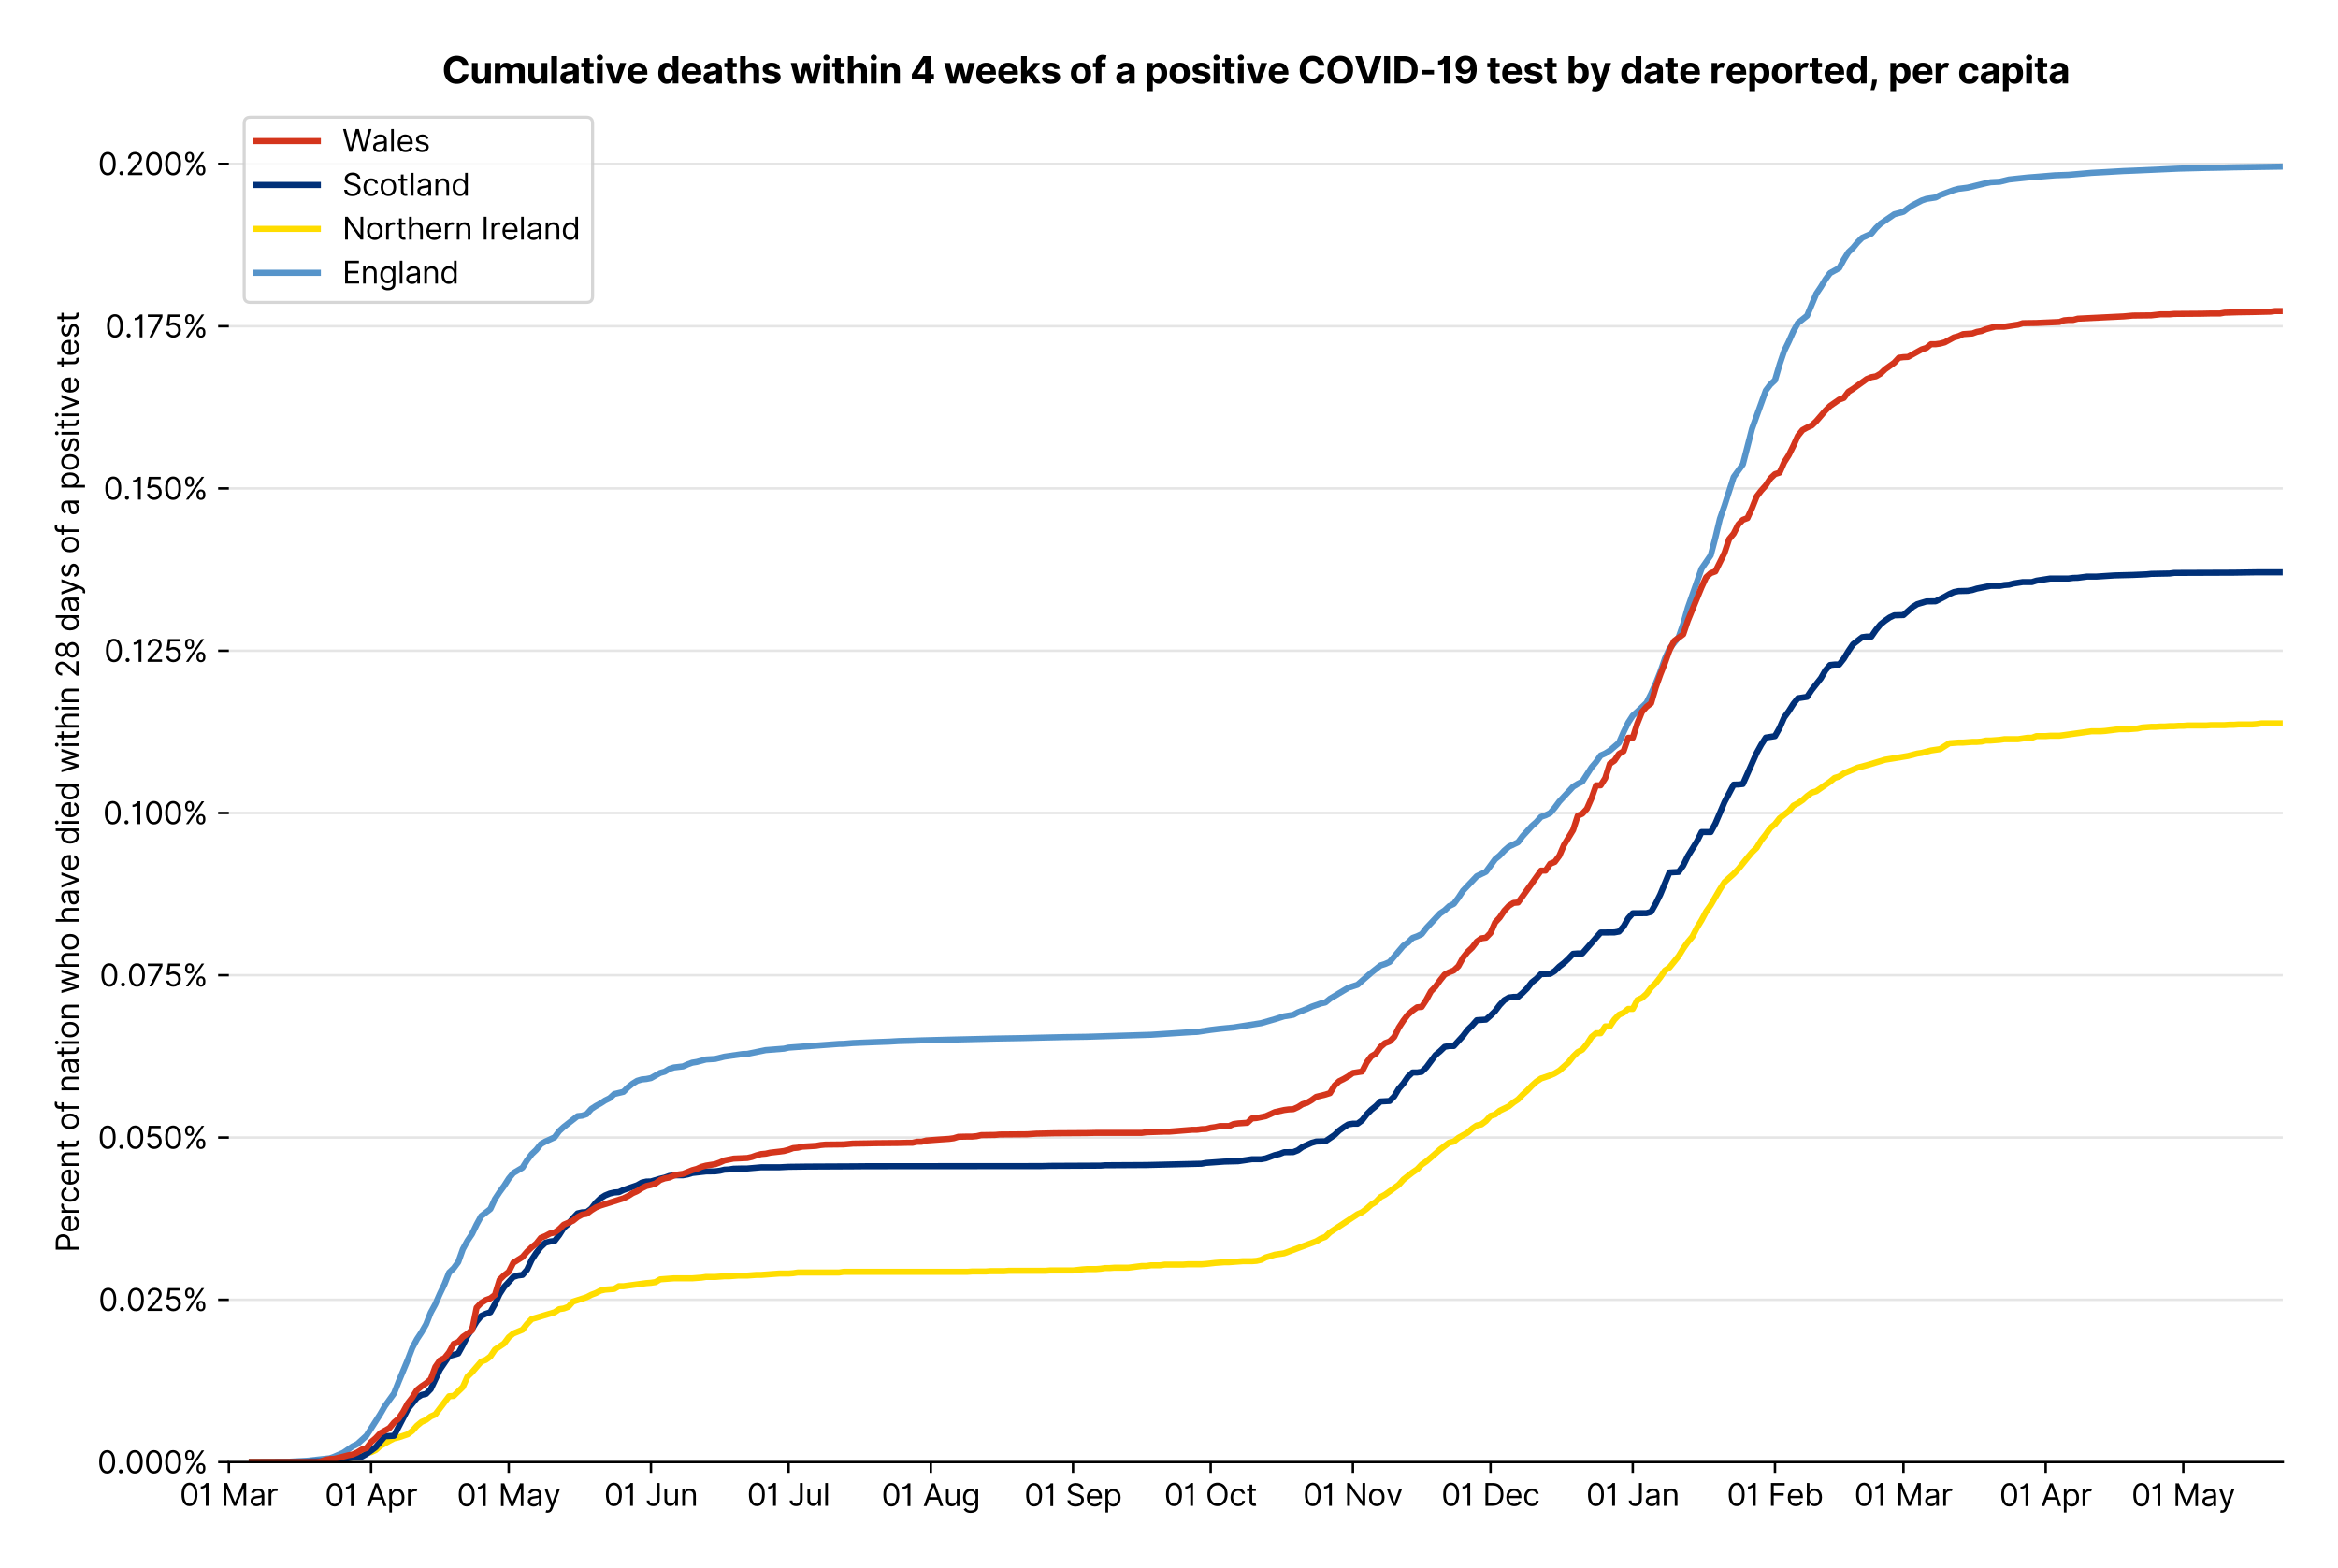 <?xml version="1.0" encoding="utf-8" standalone="no"?>
<!DOCTYPE svg PUBLIC "-//W3C//DTD SVG 1.1//EN"
  "http://www.w3.org/Graphics/SVG/1.1/DTD/svg11.dtd">
<svg version="1.1" viewBox="0 0 762.212 511.276" xmlns="http://www.w3.org/2000/svg" xmlns:xlink="http://www.w3.org/1999/xlink">
 <defs>
  <style type="text/css">*{stroke-linecap:butt;stroke-linejoin:round;}</style>
 </defs>
 <g id="figure_1">
  <g id="patch_1">
   <path d="M 0 511.276 
L 762.212 511.276 
L 762.212 0 
L 0 0 
z
" style="fill:#ffffff;"/>
  </g>
  <g id="axes_1">
   <g id="patch_2">
    <path d="M 74.612 476.745 
L 744.212 476.745 
L 744.212 33.225 
L 74.612 33.225 
z
" style="fill:#ffffff;"/>
   </g>
   <g id="matplotlib.axis_1">
    <g id="xtick_1">
     <g id="line2d_1">
      <defs>
       <path d="M 0 0 
L 0 3.5 
" id="me0e771a15d" style="stroke:#000000;stroke-width:0.8;"/>
      </defs>
      <g>
       <use style="stroke:#000000;stroke-width:0.8;" x="74.612" xlink:href="#me0e771a15d" y="476.745"/>
      </g>
     </g>
     <g id="text_1">
      <!-- 01 Mar -->
      <g transform="translate(58.576 491.018)scale(0.1 -0.1)">
       <defs>
        <path d="M 2000 -64 
Q 1230 -64 806 561 
Q 382 1186 382 2327 
Q 382 3459 809 4088 
Q 1236 4718 2000 4718 
Q 2764 4718 3191 4088 
Q 3618 3459 3618 2327 
Q 3618 1186 3194 561 
Q 2771 -64 2000 -64 
z
M 2000 436 
Q 2509 436 2791 927 
Q 3073 1418 3073 2327 
Q 3073 3234 2789 3730 
Q 2505 4227 2000 4227 
Q 1496 4227 1211 3730 
Q 927 3234 927 2327 
Q 927 1418 1210 927 
Q 1493 436 2000 436 
z
" id="Inter-Regular-30" transform="scale(0.016)"/>
        <path d="M 1973 4655 
L 1973 0 
L 1409 0 
L 1409 3836 
L 1373 3836 
Q 1341 3773 1209 3692 
Q 1077 3611 868 3551 
Q 659 3491 391 3491 
L 391 3964 
Q 661 3964 859 4061 
Q 1057 4159 1190 4291 
Q 1323 4423 1392 4529 
Q 1461 4636 1473 4655 
L 1973 4655 
z
" id="Inter-Regular-31" transform="scale(0.016)"/>
        <path id="Inter-Regular-20" transform="scale(0.016)"/>
        <path d="M 564 4655 
L 1236 4655 
L 2818 791 
L 2873 791 
L 4455 4655 
L 5127 4655 
L 5127 0 
L 4600 0 
L 4600 3536 
L 4555 3536 
L 3100 0 
L 2591 0 
L 1136 3536 
L 1091 3536 
L 1091 0 
L 564 0 
L 564 4655 
z
" id="Inter-Regular-4d" transform="scale(0.016)"/>
        <path d="M 1518 -82 
Q 1186 -82 916 44 
Q 646 170 486 410 
Q 327 650 327 991 
Q 327 1291 445 1478 
Q 564 1666 761 1773 
Q 959 1880 1199 1933 
Q 1439 1986 1682 2018 
Q 2000 2059 2199 2080 
Q 2398 2102 2490 2154 
Q 2582 2207 2582 2336 
L 2582 2355 
Q 2582 2691 2399 2877 
Q 2216 3064 1846 3064 
Q 1461 3064 1243 2895 
Q 1025 2727 936 2536 
L 427 2718 
Q 564 3036 792 3214 
Q 1021 3393 1292 3464 
Q 1564 3536 1827 3536 
Q 1996 3536 2215 3496 
Q 2434 3457 2640 3334 
Q 2846 3211 2982 2963 
Q 3118 2716 3118 2300 
L 3118 0 
L 2582 0 
L 2582 473 
L 2555 473 
Q 2500 359 2373 229 
Q 2246 100 2034 9 
Q 1823 -82 1518 -82 
z
M 1600 400 
Q 1918 400 2137 525 
Q 2357 650 2469 847 
Q 2582 1045 2582 1264 
L 2582 1755 
Q 2548 1714 2433 1681 
Q 2318 1648 2169 1624 
Q 2021 1600 1881 1583 
Q 1741 1566 1655 1555 
Q 1446 1527 1265 1467 
Q 1084 1407 974 1287 
Q 864 1168 864 964 
Q 864 684 1072 542 
Q 1280 400 1600 400 
z
" id="Inter-Regular-61" transform="scale(0.016)"/>
        <path d="M 491 0 
L 491 3491 
L 1009 3491 
L 1009 2964 
L 1046 2964 
Q 1139 3223 1389 3384 
Q 1639 3545 1955 3545 
Q 2100 3545 2209 3511 
Q 2318 3477 2400 3418 
L 2218 2964 
Q 2161 2993 2085 3010 
Q 2009 3027 1909 3027 
Q 1527 3027 1277 2794 
Q 1027 2561 1027 2209 
L 1027 0 
L 491 0 
z
" id="Inter-Regular-72" transform="scale(0.016)"/>
       </defs>
       <use xlink:href="#Inter-Regular-30"/>
       <use x="62.5" xlink:href="#Inter-Regular-31"/>
       <use x="106.676" xlink:href="#Inter-Regular-20"/>
       <use x="134.801" xlink:href="#Inter-Regular-4d"/>
       <use x="225.994" xlink:href="#Inter-Regular-61"/>
       <use x="282.386" xlink:href="#Inter-Regular-72"/>
      </g>
     </g>
    </g>
    <g id="xtick_2">
     <g id="line2d_2">
      <g>
       <use style="stroke:#000000;stroke-width:0.8;" x="120.979" xlink:href="#me0e771a15d" y="476.745"/>
      </g>
     </g>
     <g id="text_2">
      <!-- 01 Apr -->
      <g transform="translate(105.894 491.117)scale(0.1 -0.1)">
       <defs>
        <path d="M 755 0 
L 164 0 
L 1873 4655 
L 2455 4655 
L 4164 0 
L 3573 0 
L 3105 1318 
L 1223 1318 
L 755 0 
z
M 1400 1818 
L 2927 1818 
L 2182 3918 
L 2146 3918 
L 1400 1818 
z
" id="Inter-Regular-41" transform="scale(0.016)"/>
        <path d="M 491 -1309 
L 491 3491 
L 1009 3491 
L 1009 2936 
L 1073 2936 
Q 1132 3027 1237 3169 
Q 1343 3311 1542 3423 
Q 1741 3536 2082 3536 
Q 2523 3536 2859 3315 
Q 3196 3095 3384 2690 
Q 3573 2286 3573 1736 
Q 3573 1182 3384 776 
Q 3196 370 2861 148 
Q 2527 -73 2091 -73 
Q 1755 -73 1552 39 
Q 1350 152 1241 296 
Q 1132 441 1073 536 
L 1027 536 
L 1027 -1309 
L 491 -1309 
z
M 1018 1745 
Q 1018 1152 1276 780 
Q 1534 409 2018 409 
Q 2355 409 2581 587 
Q 2807 766 2921 1069 
Q 3036 1373 3036 1745 
Q 3036 2114 2923 2410 
Q 2811 2707 2585 2881 
Q 2359 3055 2018 3055 
Q 1527 3055 1272 2693 
Q 1018 2332 1018 1745 
z
" id="Inter-Regular-70" transform="scale(0.016)"/>
       </defs>
       <use xlink:href="#Inter-Regular-30"/>
       <use x="62.5" xlink:href="#Inter-Regular-31"/>
       <use x="106.676" xlink:href="#Inter-Regular-20"/>
       <use x="134.801" xlink:href="#Inter-Regular-41"/>
       <use x="202.415" xlink:href="#Inter-Regular-70"/>
       <use x="263.352" xlink:href="#Inter-Regular-72"/>
      </g>
     </g>
    </g>
    <g id="xtick_3">
     <g id="line2d_3">
      <g>
       <use style="stroke:#000000;stroke-width:0.8;" x="165.85" xlink:href="#me0e771a15d" y="476.745"/>
      </g>
     </g>
     <g id="text_3">
      <!-- 01 May -->
      <g transform="translate(148.947 491.117)scale(0.1 -0.1)">
       <defs>
        <path d="M 818 -1355 
Q 682 -1355 575 -1333 
Q 468 -1311 427 -1291 
L 564 -818 
Q 857 -893 1053 -814 
Q 1250 -736 1391 -345 
L 1509 -18 
L 218 3491 
L 800 3491 
L 1764 709 
L 1800 709 
L 2764 3491 
L 3346 3491 
L 1846 -564 
Q 1550 -1355 818 -1355 
z
" id="Inter-Regular-79" transform="scale(0.016)"/>
       </defs>
       <use xlink:href="#Inter-Regular-30"/>
       <use x="62.5" xlink:href="#Inter-Regular-31"/>
       <use x="106.676" xlink:href="#Inter-Regular-20"/>
       <use x="134.801" xlink:href="#Inter-Regular-4d"/>
       <use x="225.994" xlink:href="#Inter-Regular-61"/>
       <use x="282.386" xlink:href="#Inter-Regular-79"/>
      </g>
     </g>
    </g>
    <g id="xtick_4">
     <g id="line2d_4">
      <g>
       <use style="stroke:#000000;stroke-width:0.8;" x="212.217" xlink:href="#me0e771a15d" y="476.745"/>
      </g>
     </g>
     <g id="text_4">
      <!-- 01 Jun -->
      <g transform="translate(196.932 491.018)scale(0.1 -0.1)">
       <defs>
        <path d="M 2346 4655 
L 2909 4655 
L 2909 1327 
Q 2909 657 2549 296 
Q 2189 -64 1582 -64 
Q 1200 -64 902 76 
Q 605 216 434 475 
Q 264 734 264 1091 
L 818 1091 
Q 818 795 1034 615 
Q 1250 436 1582 436 
Q 1948 436 2147 664 
Q 2346 893 2346 1327 
L 2346 4655 
z
" id="Inter-Regular-4a" transform="scale(0.016)"/>
        <path d="M 2691 1427 
L 2691 3491 
L 3227 3491 
L 3227 0 
L 2691 0 
L 2691 591 
L 2655 591 
Q 2532 325 2273 140 
Q 2014 -45 1618 -45 
Q 1127 -45 809 280 
Q 491 605 491 1273 
L 491 3491 
L 1027 3491 
L 1027 1309 
Q 1027 927 1242 700 
Q 1457 473 1791 473 
Q 1991 473 2199 575 
Q 2407 677 2549 888 
Q 2691 1100 2691 1427 
z
" id="Inter-Regular-75" transform="scale(0.016)"/>
        <path d="M 1027 2100 
L 1027 0 
L 491 0 
L 491 3491 
L 1009 3491 
L 1009 2945 
L 1055 2945 
Q 1177 3211 1427 3373 
Q 1677 3536 2073 3536 
Q 2602 3536 2928 3211 
Q 3255 2886 3255 2218 
L 3255 0 
L 2718 0 
L 2718 2182 
Q 2718 2593 2504 2824 
Q 2291 3055 1918 3055 
Q 1534 3055 1280 2806 
Q 1027 2557 1027 2100 
z
" id="Inter-Regular-6e" transform="scale(0.016)"/>
       </defs>
       <use xlink:href="#Inter-Regular-30"/>
       <use x="62.5" xlink:href="#Inter-Regular-31"/>
       <use x="106.676" xlink:href="#Inter-Regular-20"/>
       <use x="134.801" xlink:href="#Inter-Regular-4a"/>
       <use x="189.063" xlink:href="#Inter-Regular-75"/>
       <use x="247.159" xlink:href="#Inter-Regular-6e"/>
      </g>
     </g>
    </g>
    <g id="xtick_5">
     <g id="line2d_5">
      <g>
       <use style="stroke:#000000;stroke-width:0.8;" x="257.088" xlink:href="#me0e771a15d" y="476.745"/>
      </g>
     </g>
     <g id="text_5">
      <!-- 01 Jul -->
      <g transform="translate(243.544 491.018)scale(0.1 -0.1)">
       <defs>
        <path d="M 1027 4655 
L 1027 0 
L 491 0 
L 491 4655 
L 1027 4655 
z
" id="Inter-Regular-6c" transform="scale(0.016)"/>
       </defs>
       <use xlink:href="#Inter-Regular-30"/>
       <use x="62.5" xlink:href="#Inter-Regular-31"/>
       <use x="106.676" xlink:href="#Inter-Regular-20"/>
       <use x="134.801" xlink:href="#Inter-Regular-4a"/>
       <use x="189.063" xlink:href="#Inter-Regular-75"/>
       <use x="247.159" xlink:href="#Inter-Regular-6c"/>
      </g>
     </g>
    </g>
    <g id="xtick_6">
     <g id="line2d_6">
      <g>
       <use style="stroke:#000000;stroke-width:0.8;" x="303.454" xlink:href="#me0e771a15d" y="476.745"/>
      </g>
     </g>
     <g id="text_6">
      <!-- 01 Aug -->
      <g transform="translate(287.383 491.117)scale(0.1 -0.1)">
       <defs>
        <path d="M 1900 -1382 
Q 1316 -1382 976 -1169 
Q 636 -957 473 -682 
L 900 -382 
Q 973 -477 1084 -601 
Q 1196 -725 1390 -817 
Q 1584 -909 1900 -909 
Q 2323 -909 2598 -704 
Q 2873 -500 2873 -64 
L 2873 645 
L 2827 645 
Q 2768 550 2660 410 
Q 2552 270 2351 162 
Q 2150 55 1809 55 
Q 1386 55 1051 255 
Q 716 455 521 836 
Q 327 1218 327 1764 
Q 327 2300 516 2699 
Q 705 3098 1041 3317 
Q 1377 3536 1818 3536 
Q 2159 3536 2360 3423 
Q 2561 3311 2669 3169 
Q 2777 3027 2836 2936 
L 2891 2936 
L 2891 3491 
L 3409 3491 
L 3409 -100 
Q 3409 -550 3205 -833 
Q 3002 -1116 2660 -1249 
Q 2318 -1382 1900 -1382 
z
M 1882 536 
Q 2366 536 2624 864 
Q 2882 1193 2882 1773 
Q 2882 2339 2627 2697 
Q 2373 3055 1882 3055 
Q 1541 3055 1315 2882 
Q 1089 2709 976 2418 
Q 864 2127 864 1773 
Q 864 1227 1120 881 
Q 1377 536 1882 536 
z
" id="Inter-Regular-67" transform="scale(0.016)"/>
       </defs>
       <use xlink:href="#Inter-Regular-30"/>
       <use x="62.5" xlink:href="#Inter-Regular-31"/>
       <use x="106.676" xlink:href="#Inter-Regular-20"/>
       <use x="134.801" xlink:href="#Inter-Regular-41"/>
       <use x="202.415" xlink:href="#Inter-Regular-75"/>
       <use x="260.511" xlink:href="#Inter-Regular-67"/>
      </g>
     </g>
    </g>
    <g id="xtick_7">
     <g id="line2d_7">
      <g>
       <use style="stroke:#000000;stroke-width:0.8;" x="349.821" xlink:href="#me0e771a15d" y="476.745"/>
      </g>
     </g>
     <g id="text_7">
      <!-- 01 Sep -->
      <g transform="translate(333.934 491.117)scale(0.1 -0.1)">
       <defs>
        <path d="M 3109 3491 
Q 3068 3836 2777 4027 
Q 2486 4218 2064 4218 
Q 1600 4218 1318 3999 
Q 1036 3780 1036 3445 
Q 1036 3195 1189 3042 
Q 1343 2889 1553 2803 
Q 1764 2718 1936 2673 
L 2409 2545 
Q 2591 2498 2815 2414 
Q 3039 2330 3244 2185 
Q 3450 2041 3584 1816 
Q 3718 1591 3718 1264 
Q 3718 886 3521 581 
Q 3325 277 2949 97 
Q 2573 -82 2036 -82 
Q 1286 -82 845 272 
Q 405 627 364 1200 
L 946 1200 
Q 968 936 1124 764 
Q 1280 593 1519 510 
Q 1759 427 2036 427 
Q 2359 427 2616 533 
Q 2873 639 3023 828 
Q 3173 1018 3173 1273 
Q 3173 1505 3043 1650 
Q 2914 1795 2702 1886 
Q 2491 1977 2246 2045 
L 1673 2209 
Q 1127 2366 809 2657 
Q 491 2948 491 3418 
Q 491 3809 703 4101 
Q 916 4393 1276 4555 
Q 1636 4718 2082 4718 
Q 2532 4718 2882 4558 
Q 3232 4398 3437 4120 
Q 3643 3843 3655 3491 
L 3109 3491 
z
" id="Inter-Regular-53" transform="scale(0.016)"/>
        <path d="M 1955 -73 
Q 1450 -73 1085 151 
Q 721 375 524 778 
Q 327 1182 327 1718 
Q 327 2255 524 2665 
Q 721 3075 1074 3305 
Q 1427 3536 1900 3536 
Q 2173 3536 2439 3445 
Q 2705 3355 2923 3151 
Q 3141 2948 3270 2614 
Q 3400 2280 3400 1791 
L 3400 1564 
L 866 1564 
Q 884 1005 1183 707 
Q 1482 409 1955 409 
Q 2271 409 2498 545 
Q 2725 682 2827 955 
L 3346 809 
Q 3223 414 2854 170 
Q 2486 -73 1955 -73 
z
M 866 2027 
L 2855 2027 
Q 2855 2470 2595 2762 
Q 2336 3055 1900 3055 
Q 1593 3055 1368 2911 
Q 1143 2768 1013 2533 
Q 884 2298 866 2027 
z
" id="Inter-Regular-65" transform="scale(0.016)"/>
       </defs>
       <use xlink:href="#Inter-Regular-30"/>
       <use x="62.5" xlink:href="#Inter-Regular-31"/>
       <use x="106.676" xlink:href="#Inter-Regular-20"/>
       <use x="134.801" xlink:href="#Inter-Regular-53"/>
       <use x="198.58" xlink:href="#Inter-Regular-65"/>
       <use x="256.818" xlink:href="#Inter-Regular-70"/>
      </g>
     </g>
    </g>
    <g id="xtick_8">
     <g id="line2d_8">
      <g>
       <use style="stroke:#000000;stroke-width:0.8;" x="394.692" xlink:href="#me0e771a15d" y="476.745"/>
      </g>
     </g>
     <g id="text_8">
      <!-- 01 Oct -->
      <g transform="translate(379.536 491.018)scale(0.1 -0.1)">
       <defs>
        <path d="M 4491 2327 
Q 4491 1591 4225 1054 
Q 3959 518 3495 227 
Q 3032 -64 2436 -64 
Q 1841 -64 1377 227 
Q 914 518 648 1054 
Q 382 1591 382 2327 
Q 382 3064 648 3600 
Q 914 4136 1377 4427 
Q 1841 4718 2436 4718 
Q 3032 4718 3495 4427 
Q 3959 4136 4225 3600 
Q 4491 3064 4491 2327 
z
M 3946 2327 
Q 3946 2932 3744 3348 
Q 3543 3764 3201 3977 
Q 2859 4191 2436 4191 
Q 2014 4191 1672 3977 
Q 1330 3764 1128 3348 
Q 927 2932 927 2327 
Q 927 1723 1128 1307 
Q 1330 891 1672 677 
Q 2014 464 2436 464 
Q 2859 464 3201 677 
Q 3543 891 3744 1307 
Q 3946 1723 3946 2327 
z
" id="Inter-Regular-4f" transform="scale(0.016)"/>
        <path d="M 1909 -73 
Q 1418 -73 1063 159 
Q 709 391 518 798 
Q 327 1205 327 1727 
Q 327 2259 524 2667 
Q 721 3075 1074 3305 
Q 1427 3536 1900 3536 
Q 2268 3536 2563 3400 
Q 2859 3264 3047 3018 
Q 3236 2773 3282 2445 
L 2746 2445 
Q 2684 2684 2474 2869 
Q 2264 3055 1909 3055 
Q 1439 3055 1151 2697 
Q 864 2339 864 1745 
Q 864 1139 1148 774 
Q 1432 409 1909 409 
Q 2223 409 2447 570 
Q 2671 732 2746 1018 
L 3282 1018 
Q 3236 709 3058 462 
Q 2880 216 2588 71 
Q 2296 -73 1909 -73 
z
" id="Inter-Regular-63" transform="scale(0.016)"/>
        <path d="M 2009 3491 
L 2009 3036 
L 1264 3036 
L 1264 1000 
Q 1264 773 1331 660 
Q 1398 548 1503 510 
Q 1609 473 1727 473 
Q 1816 473 1873 483 
Q 1930 493 1964 500 
L 2073 18 
Q 2018 -2 1920 -23 
Q 1823 -45 1673 -45 
Q 1446 -45 1228 52 
Q 1011 150 869 350 
Q 727 550 727 855 
L 727 3036 
L 200 3036 
L 200 3491 
L 727 3491 
L 727 4327 
L 1264 4327 
L 1264 3491 
L 2009 3491 
z
" id="Inter-Regular-74" transform="scale(0.016)"/>
       </defs>
       <use xlink:href="#Inter-Regular-30"/>
       <use x="62.5" xlink:href="#Inter-Regular-31"/>
       <use x="106.676" xlink:href="#Inter-Regular-20"/>
       <use x="134.801" xlink:href="#Inter-Regular-4f"/>
       <use x="210.938" xlink:href="#Inter-Regular-63"/>
       <use x="266.761" xlink:href="#Inter-Regular-74"/>
      </g>
     </g>
    </g>
    <g id="xtick_9">
     <g id="line2d_9">
      <g>
       <use style="stroke:#000000;stroke-width:0.8;" x="441.059" xlink:href="#me0e771a15d" y="476.745"/>
      </g>
     </g>
     <g id="text_9">
      <!-- 01 Nov -->
      <g transform="translate(424.788 491.018)scale(0.1 -0.1)">
       <defs>
        <path d="M 4255 4655 
L 4255 0 
L 3709 0 
L 1173 3655 
L 1127 3655 
L 1127 0 
L 564 0 
L 564 4655 
L 1109 4655 
L 3655 991 
L 3700 991 
L 3700 4655 
L 4255 4655 
z
" id="Inter-Regular-4e" transform="scale(0.016)"/>
        <path d="M 1909 -73 
Q 1436 -73 1080 152 
Q 725 377 526 781 
Q 327 1186 327 1727 
Q 327 2273 526 2679 
Q 725 3086 1080 3311 
Q 1436 3536 1909 3536 
Q 2382 3536 2737 3311 
Q 3093 3086 3292 2679 
Q 3491 2273 3491 1727 
Q 3491 1186 3292 781 
Q 3093 377 2737 152 
Q 2382 -73 1909 -73 
z
M 1909 409 
Q 2268 409 2500 593 
Q 2732 777 2843 1077 
Q 2955 1377 2955 1727 
Q 2955 2077 2843 2379 
Q 2732 2682 2500 2868 
Q 2268 3055 1909 3055 
Q 1550 3055 1318 2868 
Q 1086 2682 975 2379 
Q 864 2077 864 1727 
Q 864 1377 975 1077 
Q 1086 777 1318 593 
Q 1550 409 1909 409 
z
" id="Inter-Regular-6f" transform="scale(0.016)"/>
        <path d="M 3346 3491 
L 2055 0 
L 1509 0 
L 218 3491 
L 800 3491 
L 1764 709 
L 1800 709 
L 2764 3491 
L 3346 3491 
z
" id="Inter-Regular-76" transform="scale(0.016)"/>
       </defs>
       <use xlink:href="#Inter-Regular-30"/>
       <use x="62.5" xlink:href="#Inter-Regular-31"/>
       <use x="106.676" xlink:href="#Inter-Regular-20"/>
       <use x="134.801" xlink:href="#Inter-Regular-4e"/>
       <use x="210.085" xlink:href="#Inter-Regular-6f"/>
       <use x="269.744" xlink:href="#Inter-Regular-76"/>
      </g>
     </g>
    </g>
    <g id="xtick_10">
     <g id="line2d_10">
      <g>
       <use style="stroke:#000000;stroke-width:0.8;" x="485.93" xlink:href="#me0e771a15d" y="476.745"/>
      </g>
     </g>
     <g id="text_10">
      <!-- 01 Dec -->
      <g transform="translate(469.893 491.018)scale(0.1 -0.1)">
       <defs>
        <path d="M 2000 0 
L 564 0 
L 564 4655 
L 2064 4655 
Q 2741 4655 3223 4376 
Q 3705 4098 3961 3578 
Q 4218 3059 4218 2336 
Q 4218 1609 3959 1085 
Q 3700 561 3204 280 
Q 2709 0 2000 0 
z
M 1127 500 
L 1964 500 
Q 2830 500 3251 992 
Q 3673 1484 3673 2336 
Q 3673 3182 3259 3668 
Q 2846 4155 2027 4155 
L 1127 4155 
L 1127 500 
z
" id="Inter-Regular-44" transform="scale(0.016)"/>
       </defs>
       <use xlink:href="#Inter-Regular-30"/>
       <use x="62.5" xlink:href="#Inter-Regular-31"/>
       <use x="106.676" xlink:href="#Inter-Regular-20"/>
       <use x="134.801" xlink:href="#Inter-Regular-44"/>
       <use x="206.676" xlink:href="#Inter-Regular-65"/>
       <use x="264.915" xlink:href="#Inter-Regular-63"/>
      </g>
     </g>
    </g>
    <g id="xtick_11">
     <g id="line2d_11">
      <g>
       <use style="stroke:#000000;stroke-width:0.8;" x="532.296" xlink:href="#me0e771a15d" y="476.745"/>
      </g>
     </g>
     <g id="text_11">
      <!-- 01 Jan -->
      <g transform="translate(517.097 491.018)scale(0.1 -0.1)">
       <use xlink:href="#Inter-Regular-30"/>
       <use x="62.5" xlink:href="#Inter-Regular-31"/>
       <use x="106.676" xlink:href="#Inter-Regular-20"/>
       <use x="134.801" xlink:href="#Inter-Regular-4a"/>
       <use x="189.063" xlink:href="#Inter-Regular-61"/>
       <use x="245.455" xlink:href="#Inter-Regular-6e"/>
      </g>
     </g>
    </g>
    <g id="xtick_12">
     <g id="line2d_12">
      <g>
       <use style="stroke:#000000;stroke-width:0.8;" x="578.663" xlink:href="#me0e771a15d" y="476.745"/>
      </g>
     </g>
     <g id="text_12">
      <!-- 01 Feb -->
      <g transform="translate(562.974 491.018)scale(0.1 -0.1)">
       <defs>
        <path d="M 564 0 
L 564 4655 
L 3355 4655 
L 3355 4155 
L 1127 4155 
L 1127 2582 
L 3146 2582 
L 3146 2082 
L 1127 2082 
L 1127 0 
L 564 0 
z
" id="Inter-Regular-46" transform="scale(0.016)"/>
        <path d="M 564 0 
L 564 4655 
L 1100 4655 
L 1100 2936 
L 1146 2936 
Q 1205 3027 1310 3169 
Q 1416 3311 1615 3423 
Q 1814 3536 2155 3536 
Q 2596 3536 2932 3315 
Q 3268 3095 3457 2690 
Q 3646 2286 3646 1736 
Q 3646 1182 3457 776 
Q 3268 370 2934 148 
Q 2600 -73 2164 -73 
Q 1827 -73 1625 39 
Q 1423 152 1314 296 
Q 1205 441 1146 536 
L 1082 536 
L 1082 0 
L 564 0 
z
M 1091 1745 
Q 1091 1152 1349 780 
Q 1607 409 2091 409 
Q 2427 409 2653 587 
Q 2880 766 2994 1069 
Q 3109 1373 3109 1745 
Q 3109 2114 2996 2410 
Q 2884 2707 2658 2881 
Q 2432 3055 2091 3055 
Q 1600 3055 1345 2693 
Q 1091 2332 1091 1745 
z
" id="Inter-Regular-62" transform="scale(0.016)"/>
       </defs>
       <use xlink:href="#Inter-Regular-30"/>
       <use x="62.5" xlink:href="#Inter-Regular-31"/>
       <use x="106.676" xlink:href="#Inter-Regular-20"/>
       <use x="134.801" xlink:href="#Inter-Regular-46"/>
       <use x="193.466" xlink:href="#Inter-Regular-65"/>
       <use x="251.705" xlink:href="#Inter-Regular-62"/>
      </g>
     </g>
    </g>
    <g id="xtick_13">
     <g id="line2d_13">
      <g>
       <use style="stroke:#000000;stroke-width:0.8;" x="620.543" xlink:href="#me0e771a15d" y="476.745"/>
      </g>
     </g>
     <g id="text_13">
      <!-- 01 Mar -->
      <g transform="translate(604.506 491.018)scale(0.1 -0.1)">
       <use xlink:href="#Inter-Regular-30"/>
       <use x="62.5" xlink:href="#Inter-Regular-31"/>
       <use x="106.676" xlink:href="#Inter-Regular-20"/>
       <use x="134.801" xlink:href="#Inter-Regular-4d"/>
       <use x="225.994" xlink:href="#Inter-Regular-61"/>
       <use x="282.386" xlink:href="#Inter-Regular-72"/>
      </g>
     </g>
    </g>
    <g id="xtick_14">
     <g id="line2d_14">
      <g>
       <use style="stroke:#000000;stroke-width:0.8;" x="666.909" xlink:href="#me0e771a15d" y="476.745"/>
      </g>
     </g>
     <g id="text_14">
      <!-- 01 Apr -->
      <g transform="translate(651.824 491.117)scale(0.1 -0.1)">
       <use xlink:href="#Inter-Regular-30"/>
       <use x="62.5" xlink:href="#Inter-Regular-31"/>
       <use x="106.676" xlink:href="#Inter-Regular-20"/>
       <use x="134.801" xlink:href="#Inter-Regular-41"/>
       <use x="202.415" xlink:href="#Inter-Regular-70"/>
       <use x="263.352" xlink:href="#Inter-Regular-72"/>
      </g>
     </g>
    </g>
    <g id="xtick_15">
     <g id="line2d_15">
      <g>
       <use style="stroke:#000000;stroke-width:0.8;" x="711.78" xlink:href="#me0e771a15d" y="476.745"/>
      </g>
     </g>
     <g id="text_15">
      <!-- 01 May -->
      <g transform="translate(694.877 491.117)scale(0.1 -0.1)">
       <use xlink:href="#Inter-Regular-30"/>
       <use x="62.5" xlink:href="#Inter-Regular-31"/>
       <use x="106.676" xlink:href="#Inter-Regular-20"/>
       <use x="134.801" xlink:href="#Inter-Regular-4d"/>
       <use x="225.994" xlink:href="#Inter-Regular-61"/>
       <use x="282.386" xlink:href="#Inter-Regular-79"/>
      </g>
     </g>
    </g>
   </g>
   <g id="matplotlib.axis_2">
    <g id="ytick_1">
     <g id="line2d_16">
      <path clip-path="url(#p85f9092e7d)" d="M 74.612 476.745 
L 744.212 476.745 
" style="fill:none;stroke:#e5e5e5;stroke-linecap:square;stroke-width:0.8;"/>
     </g>
     <g id="line2d_17">
      <defs>
       <path d="M 0 0 
L -3.5 0 
" id="m6532217d64" style="stroke:#000000;stroke-width:0.8;"/>
      </defs>
      <g>
       <use style="stroke:#000000;stroke-width:0.8;" x="74.612" xlink:href="#m6532217d64" y="476.745"/>
      </g>
     </g>
     <g id="text_16">
      <!-- 0.000% -->
      <g transform="translate(31.731 480.382)scale(0.1 -0.1)">
       <defs>
        <path d="M 882 -36 
Q 714 -36 593 84 
Q 473 205 473 373 
Q 473 541 593 661 
Q 714 782 882 782 
Q 1050 782 1170 661 
Q 1291 541 1291 373 
Q 1291 205 1170 84 
Q 1050 -36 882 -36 
z
" id="Inter-Regular-2e" transform="scale(0.016)"/>
        <path d="M 2855 873 
L 2855 1118 
Q 2855 1373 2960 1585 
Q 3066 1798 3269 1926 
Q 3473 2055 3764 2055 
Q 4059 2055 4259 1926 
Q 4459 1798 4561 1585 
Q 4664 1373 4664 1118 
L 4664 873 
Q 4664 618 4560 405 
Q 4457 193 4256 64 
Q 4055 -64 3764 -64 
Q 3468 -64 3266 64 
Q 3064 193 2959 405 
Q 2855 618 2855 873 
z
M 536 3536 
L 536 3782 
Q 536 4036 642 4248 
Q 748 4461 951 4589 
Q 1155 4718 1446 4718 
Q 1741 4718 1941 4589 
Q 2141 4461 2243 4248 
Q 2346 4036 2346 3782 
L 2346 3536 
Q 2346 3282 2242 3069 
Q 2139 2857 1937 2728 
Q 1736 2600 1446 2600 
Q 1150 2600 948 2728 
Q 746 2857 641 3069 
Q 536 3282 536 3536 
z
M 709 0 
L 3909 4655 
L 4427 4655 
L 1227 0 
L 709 0 
z
M 3318 1118 
L 3318 873 
Q 3318 661 3418 494 
Q 3518 327 3764 327 
Q 4002 327 4101 494 
Q 4200 661 4200 873 
L 4200 1118 
Q 4200 1330 4104 1497 
Q 4009 1664 3764 1664 
Q 3525 1664 3421 1497 
Q 3318 1330 3318 1118 
z
M 1000 3782 
L 1000 3536 
Q 1000 3325 1100 3158 
Q 1200 2991 1446 2991 
Q 1684 2991 1783 3158 
Q 1882 3325 1882 3536 
L 1882 3782 
Q 1882 3993 1786 4160 
Q 1691 4327 1446 4327 
Q 1207 4327 1103 4160 
Q 1000 3993 1000 3782 
z
" id="Inter-Regular-25" transform="scale(0.016)"/>
       </defs>
       <use xlink:href="#Inter-Regular-30"/>
       <use x="62.5" xlink:href="#Inter-Regular-2e"/>
       <use x="90.057" xlink:href="#Inter-Regular-30"/>
       <use x="152.557" xlink:href="#Inter-Regular-30"/>
       <use x="215.057" xlink:href="#Inter-Regular-30"/>
       <use x="277.557" xlink:href="#Inter-Regular-25"/>
      </g>
     </g>
    </g>
    <g id="ytick_2">
     <g id="line2d_18">
      <path clip-path="url(#p85f9092e7d)" d="M 74.612 423.833 
L 744.212 423.833 
" style="fill:none;stroke:#e5e5e5;stroke-linecap:square;stroke-width:0.8;"/>
     </g>
     <g id="line2d_19">
      <g>
       <use style="stroke:#000000;stroke-width:0.8;" x="74.612" xlink:href="#m6532217d64" y="423.833"/>
      </g>
     </g>
     <g id="text_17">
      <!-- 0.025% -->
      <g transform="translate(32.1 427.47)scale(0.1 -0.1)">
       <defs>
        <path d="M 482 0 
L 482 409 
L 2018 2091 
Q 2289 2386 2464 2605 
Q 2639 2825 2724 3019 
Q 2809 3214 2809 3427 
Q 2809 3795 2553 4011 
Q 2298 4227 1918 4227 
Q 1514 4227 1275 3985 
Q 1036 3743 1036 3345 
L 500 3345 
Q 500 3755 688 4064 
Q 877 4373 1203 4545 
Q 1530 4718 1936 4718 
Q 2346 4718 2661 4545 
Q 2977 4373 3156 4079 
Q 3336 3786 3336 3427 
Q 3336 3170 3244 2926 
Q 3152 2682 2926 2383 
Q 2700 2084 2300 1655 
L 1255 536 
L 1255 500 
L 3418 500 
L 3418 0 
L 482 0 
z
" id="Inter-Regular-32" transform="scale(0.016)"/>
        <path d="M 1936 -64 
Q 1536 -64 1216 95 
Q 896 255 702 532 
Q 509 809 491 1164 
L 1036 1164 
Q 1068 848 1324 642 
Q 1580 436 1936 436 
Q 2223 436 2447 570 
Q 2671 705 2799 940 
Q 2927 1175 2927 1473 
Q 2927 1777 2794 2017 
Q 2661 2257 2429 2395 
Q 2198 2534 1900 2536 
Q 1686 2539 1461 2472 
Q 1236 2405 1091 2300 
L 564 2364 
L 846 4655 
L 3264 4655 
L 3264 4155 
L 1318 4155 
L 1155 2782 
L 1182 2782 
Q 1325 2895 1541 2970 
Q 1757 3045 1991 3045 
Q 2418 3045 2753 2842 
Q 3089 2639 3281 2286 
Q 3473 1934 3473 1482 
Q 3473 1036 3274 687 
Q 3075 339 2727 137 
Q 2380 -64 1936 -64 
z
" id="Inter-Regular-35" transform="scale(0.016)"/>
       </defs>
       <use xlink:href="#Inter-Regular-30"/>
       <use x="62.5" xlink:href="#Inter-Regular-2e"/>
       <use x="90.057" xlink:href="#Inter-Regular-30"/>
       <use x="152.557" xlink:href="#Inter-Regular-32"/>
       <use x="213.068" xlink:href="#Inter-Regular-35"/>
       <use x="273.864" xlink:href="#Inter-Regular-25"/>
      </g>
     </g>
    </g>
    <g id="ytick_3">
     <g id="line2d_20">
      <path clip-path="url(#p85f9092e7d)" d="M 74.612 370.921 
L 744.212 370.921 
" style="fill:none;stroke:#e5e5e5;stroke-linecap:square;stroke-width:0.8;"/>
     </g>
     <g id="line2d_21">
      <g>
       <use style="stroke:#000000;stroke-width:0.8;" x="74.612" xlink:href="#m6532217d64" y="370.921"/>
      </g>
     </g>
     <g id="text_18">
      <!-- 0.050% -->
      <g transform="translate(31.902 374.558)scale(0.1 -0.1)">
       <use xlink:href="#Inter-Regular-30"/>
       <use x="62.5" xlink:href="#Inter-Regular-2e"/>
       <use x="90.057" xlink:href="#Inter-Regular-30"/>
       <use x="152.557" xlink:href="#Inter-Regular-35"/>
       <use x="213.352" xlink:href="#Inter-Regular-30"/>
       <use x="275.852" xlink:href="#Inter-Regular-25"/>
      </g>
     </g>
    </g>
    <g id="ytick_4">
     <g id="line2d_22">
      <path clip-path="url(#p85f9092e7d)" d="M 74.612 318.01 
L 744.212 318.01 
" style="fill:none;stroke:#e5e5e5;stroke-linecap:square;stroke-width:0.8;"/>
     </g>
     <g id="line2d_23">
      <g>
       <use style="stroke:#000000;stroke-width:0.8;" x="74.612" xlink:href="#m6532217d64" y="318.01"/>
      </g>
     </g>
     <g id="text_19">
      <!-- 0.075% -->
      <g transform="translate(32.441 321.646)scale(0.1 -0.1)">
       <defs>
        <path d="M 627 0 
L 2709 4118 
L 2709 4155 
L 309 4155 
L 309 4655 
L 3291 4655 
L 3291 4127 
L 1218 0 
L 627 0 
z
" id="Inter-Regular-37" transform="scale(0.016)"/>
       </defs>
       <use xlink:href="#Inter-Regular-30"/>
       <use x="62.5" xlink:href="#Inter-Regular-2e"/>
       <use x="90.057" xlink:href="#Inter-Regular-30"/>
       <use x="152.557" xlink:href="#Inter-Regular-37"/>
       <use x="209.659" xlink:href="#Inter-Regular-35"/>
       <use x="270.455" xlink:href="#Inter-Regular-25"/>
      </g>
     </g>
    </g>
    <g id="ytick_5">
     <g id="line2d_24">
      <path clip-path="url(#p85f9092e7d)" d="M 74.612 265.098 
L 744.212 265.098 
" style="fill:none;stroke:#e5e5e5;stroke-linecap:square;stroke-width:0.8;"/>
     </g>
     <g id="line2d_25">
      <g>
       <use style="stroke:#000000;stroke-width:0.8;" x="74.612" xlink:href="#m6532217d64" y="265.098"/>
      </g>
     </g>
     <g id="text_20">
      <!-- 0.100% -->
      <g transform="translate(33.564 268.734)scale(0.1 -0.1)">
       <use xlink:href="#Inter-Regular-30"/>
       <use x="62.5" xlink:href="#Inter-Regular-2e"/>
       <use x="90.057" xlink:href="#Inter-Regular-31"/>
       <use x="134.233" xlink:href="#Inter-Regular-30"/>
       <use x="196.733" xlink:href="#Inter-Regular-30"/>
       <use x="259.233" xlink:href="#Inter-Regular-25"/>
      </g>
     </g>
    </g>
    <g id="ytick_6">
     <g id="line2d_26">
      <path clip-path="url(#p85f9092e7d)" d="M 74.612 212.186 
L 744.212 212.186 
" style="fill:none;stroke:#e5e5e5;stroke-linecap:square;stroke-width:0.8;"/>
     </g>
     <g id="line2d_27">
      <g>
       <use style="stroke:#000000;stroke-width:0.8;" x="74.612" xlink:href="#m6532217d64" y="212.186"/>
      </g>
     </g>
     <g id="text_21">
      <!-- 0.125% -->
      <g transform="translate(33.933 215.823)scale(0.1 -0.1)">
       <use xlink:href="#Inter-Regular-30"/>
       <use x="62.5" xlink:href="#Inter-Regular-2e"/>
       <use x="90.057" xlink:href="#Inter-Regular-31"/>
       <use x="134.233" xlink:href="#Inter-Regular-32"/>
       <use x="194.744" xlink:href="#Inter-Regular-35"/>
       <use x="255.54" xlink:href="#Inter-Regular-25"/>
      </g>
     </g>
    </g>
    <g id="ytick_7">
     <g id="line2d_28">
      <path clip-path="url(#p85f9092e7d)" d="M 74.612 159.274 
L 744.212 159.274 
" style="fill:none;stroke:#e5e5e5;stroke-linecap:square;stroke-width:0.8;"/>
     </g>
     <g id="line2d_29">
      <g>
       <use style="stroke:#000000;stroke-width:0.8;" x="74.612" xlink:href="#m6532217d64" y="159.274"/>
      </g>
     </g>
     <g id="text_22">
      <!-- 0.150% -->
      <g transform="translate(33.734 162.911)scale(0.1 -0.1)">
       <use xlink:href="#Inter-Regular-30"/>
       <use x="62.5" xlink:href="#Inter-Regular-2e"/>
       <use x="90.057" xlink:href="#Inter-Regular-31"/>
       <use x="134.233" xlink:href="#Inter-Regular-35"/>
       <use x="195.028" xlink:href="#Inter-Regular-30"/>
       <use x="257.528" xlink:href="#Inter-Regular-25"/>
      </g>
     </g>
    </g>
    <g id="ytick_8">
     <g id="line2d_30">
      <path clip-path="url(#p85f9092e7d)" d="M 74.612 106.362 
L 744.212 106.362 
" style="fill:none;stroke:#e5e5e5;stroke-linecap:square;stroke-width:0.8;"/>
     </g>
     <g id="line2d_31">
      <g>
       <use style="stroke:#000000;stroke-width:0.8;" x="74.612" xlink:href="#m6532217d64" y="106.362"/>
      </g>
     </g>
     <g id="text_23">
      <!-- 0.175% -->
      <g transform="translate(34.273 109.999)scale(0.1 -0.1)">
       <use xlink:href="#Inter-Regular-30"/>
       <use x="62.5" xlink:href="#Inter-Regular-2e"/>
       <use x="90.057" xlink:href="#Inter-Regular-31"/>
       <use x="134.233" xlink:href="#Inter-Regular-37"/>
       <use x="191.335" xlink:href="#Inter-Regular-35"/>
       <use x="252.131" xlink:href="#Inter-Regular-25"/>
      </g>
     </g>
    </g>
    <g id="ytick_9">
     <g id="line2d_32">
      <path clip-path="url(#p85f9092e7d)" d="M 74.612 53.45 
L 744.212 53.45 
" style="fill:none;stroke:#e5e5e5;stroke-linecap:square;stroke-width:0.8;"/>
     </g>
     <g id="line2d_33">
      <g>
       <use style="stroke:#000000;stroke-width:0.8;" x="74.612" xlink:href="#m6532217d64" y="53.45"/>
      </g>
     </g>
     <g id="text_24">
      <!-- 0.200% -->
      <g transform="translate(31.93 57.087)scale(0.1 -0.1)">
       <use xlink:href="#Inter-Regular-30"/>
       <use x="62.5" xlink:href="#Inter-Regular-2e"/>
       <use x="90.057" xlink:href="#Inter-Regular-32"/>
       <use x="150.568" xlink:href="#Inter-Regular-30"/>
       <use x="213.068" xlink:href="#Inter-Regular-30"/>
       <use x="275.568" xlink:href="#Inter-Regular-25"/>
      </g>
     </g>
    </g>
    <g id="text_25">
     <!-- Percent of nation who have died within 28 days of a positive test -->
     <g transform="translate(25.614 408.396)rotate(-90)scale(0.1 -0.1)">
      <defs>
       <path d="M 564 0 
L 564 4655 
L 2136 4655 
Q 2684 4655 3033 4458 
Q 3382 4261 3550 3927 
Q 3718 3593 3718 3182 
Q 3718 2770 3551 2434 
Q 3384 2098 3036 1899 
Q 2689 1700 2146 1700 
L 1127 1700 
L 1127 0 
L 564 0 
z
M 1127 2200 
L 2127 2200 
Q 2689 2200 2926 2482 
Q 3164 2764 3164 3182 
Q 3164 3602 2925 3878 
Q 2686 4155 2118 4155 
L 1127 4155 
L 1127 2200 
z
" id="Inter-Regular-50" transform="scale(0.016)"/>
       <path d="M 2046 3491 
L 2046 3036 
L 1264 3036 
L 1264 0 
L 727 0 
L 727 3036 
L 164 3036 
L 164 3491 
L 727 3491 
L 727 3973 
Q 727 4273 868 4473 
Q 1009 4673 1234 4773 
Q 1459 4873 1709 4873 
Q 1907 4873 2032 4841 
Q 2157 4809 2218 4782 
L 2064 4318 
Q 2023 4332 1951 4352 
Q 1880 4373 1764 4373 
Q 1498 4373 1381 4239 
Q 1264 4105 1264 3845 
L 1264 3491 
L 2046 3491 
z
" id="Inter-Regular-66" transform="scale(0.016)"/>
       <path d="M 491 0 
L 491 3491 
L 1027 3491 
L 1027 0 
L 491 0 
z
M 764 4073 
Q 607 4073 494 4179 
Q 382 4286 382 4436 
Q 382 4586 494 4693 
Q 607 4800 764 4800 
Q 921 4800 1033 4693 
Q 1146 4586 1146 4436 
Q 1146 4286 1033 4179 
Q 921 4073 764 4073 
z
" id="Inter-Regular-69" transform="scale(0.016)"/>
       <path d="M 1282 0 
L 218 3491 
L 782 3491 
L 1536 818 
L 1573 818 
L 2318 3491 
L 2891 3491 
L 3627 827 
L 3664 827 
L 4418 3491 
L 4982 3491 
L 3918 0 
L 3391 0 
L 2627 2682 
L 2573 2682 
L 1809 0 
L 1282 0 
z
" id="Inter-Regular-77" transform="scale(0.016)"/>
       <path d="M 1027 2100 
L 1027 0 
L 491 0 
L 491 4655 
L 1027 4655 
L 1027 2945 
L 1073 2945 
Q 1196 3216 1442 3376 
Q 1689 3536 2100 3536 
Q 2636 3536 2963 3213 
Q 3291 2891 3291 2218 
L 3291 0 
L 2755 0 
L 2755 2182 
Q 2755 2598 2540 2826 
Q 2325 3055 1946 3055 
Q 1548 3055 1287 2806 
Q 1027 2557 1027 2100 
z
" id="Inter-Regular-68" transform="scale(0.016)"/>
       <path d="M 1809 -73 
Q 1373 -73 1039 148 
Q 705 370 516 776 
Q 327 1182 327 1736 
Q 327 2286 516 2690 
Q 705 3095 1041 3315 
Q 1377 3536 1818 3536 
Q 2159 3536 2358 3423 
Q 2557 3311 2662 3169 
Q 2768 3027 2827 2936 
L 2873 2936 
L 2873 4655 
L 3409 4655 
L 3409 0 
L 2891 0 
L 2891 536 
L 2827 536 
Q 2768 441 2659 296 
Q 2550 152 2348 39 
Q 2146 -73 1809 -73 
z
M 1882 409 
Q 2366 409 2624 780 
Q 2882 1152 2882 1745 
Q 2882 2332 2627 2693 
Q 2373 3055 1882 3055 
Q 1541 3055 1315 2881 
Q 1089 2707 976 2410 
Q 864 2114 864 1745 
Q 864 1373 978 1069 
Q 1093 766 1319 587 
Q 1546 409 1882 409 
z
" id="Inter-Regular-64" transform="scale(0.016)"/>
       <path d="M 1973 -64 
Q 1505 -64 1147 103 
Q 789 270 589 564 
Q 389 859 391 1236 
Q 389 1532 507 1783 
Q 625 2034 830 2203 
Q 1036 2373 1291 2418 
L 1291 2445 
Q 957 2532 759 2821 
Q 561 3111 564 3482 
Q 561 3836 743 4115 
Q 925 4395 1244 4556 
Q 1564 4718 1973 4718 
Q 2377 4718 2695 4556 
Q 3014 4395 3197 4115 
Q 3380 3836 3382 3482 
Q 3380 3111 3181 2821 
Q 2982 2532 2655 2445 
L 2655 2418 
Q 2907 2373 3109 2203 
Q 3311 2034 3431 1783 
Q 3552 1532 3555 1236 
Q 3552 859 3351 564 
Q 3150 270 2794 103 
Q 2439 -64 1973 -64 
z
M 1973 436 
Q 2446 436 2722 662 
Q 2998 889 3000 1264 
Q 2998 1527 2864 1729 
Q 2730 1932 2499 2048 
Q 2268 2164 1973 2164 
Q 1675 2164 1442 2048 
Q 1209 1932 1076 1729 
Q 943 1527 946 1264 
Q 943 889 1218 662 
Q 1493 436 1973 436 
z
M 1973 2645 
Q 2348 2645 2591 2864 
Q 2834 3084 2836 3445 
Q 2834 3800 2596 4013 
Q 2359 4227 1973 4227 
Q 1582 4227 1344 4013 
Q 1107 3800 1109 3445 
Q 1107 3084 1349 2864 
Q 1591 2645 1973 2645 
z
" id="Inter-Regular-38" transform="scale(0.016)"/>
       <path d="M 2964 2709 
L 2482 2573 
Q 2411 2755 2245 2914 
Q 2080 3073 1727 3073 
Q 1407 3073 1194 2926 
Q 982 2780 982 2555 
Q 982 2355 1127 2239 
Q 1273 2123 1582 2045 
L 2100 1918 
Q 3027 1691 3027 973 
Q 3027 673 2855 436 
Q 2684 200 2377 63 
Q 2071 -73 1664 -73 
Q 1130 -73 780 159 
Q 430 391 336 836 
L 846 964 
Q 989 400 1655 400 
Q 2030 400 2251 560 
Q 2473 720 2473 945 
Q 2473 1316 1955 1436 
L 1373 1573 
Q 893 1686 669 1926 
Q 446 2166 446 2527 
Q 446 2823 613 3050 
Q 780 3277 1069 3406 
Q 1359 3536 1727 3536 
Q 2246 3536 2542 3309 
Q 2839 3082 2964 2709 
z
" id="Inter-Regular-73" transform="scale(0.016)"/>
      </defs>
      <use xlink:href="#Inter-Regular-50"/>
      <use x="63.494" xlink:href="#Inter-Regular-65"/>
      <use x="121.733" xlink:href="#Inter-Regular-72"/>
      <use x="160.085" xlink:href="#Inter-Regular-63"/>
      <use x="215.909" xlink:href="#Inter-Regular-65"/>
      <use x="274.148" xlink:href="#Inter-Regular-6e"/>
      <use x="332.671" xlink:href="#Inter-Regular-74"/>
      <use x="369.034" xlink:href="#Inter-Regular-20"/>
      <use x="397.159" xlink:href="#Inter-Regular-6f"/>
      <use x="456.818" xlink:href="#Inter-Regular-66"/>
      <use x="492.898" xlink:href="#Inter-Regular-20"/>
      <use x="521.023" xlink:href="#Inter-Regular-6e"/>
      <use x="579.546" xlink:href="#Inter-Regular-61"/>
      <use x="635.938" xlink:href="#Inter-Regular-74"/>
      <use x="672.301" xlink:href="#Inter-Regular-69"/>
      <use x="696.023" xlink:href="#Inter-Regular-6f"/>
      <use x="755.682" xlink:href="#Inter-Regular-6e"/>
      <use x="814.205" xlink:href="#Inter-Regular-20"/>
      <use x="842.33" xlink:href="#Inter-Regular-77"/>
      <use x="923.58" xlink:href="#Inter-Regular-68"/>
      <use x="982.671" xlink:href="#Inter-Regular-6f"/>
      <use x="1042.33" xlink:href="#Inter-Regular-20"/>
      <use x="1070.455" xlink:href="#Inter-Regular-68"/>
      <use x="1129.546" xlink:href="#Inter-Regular-61"/>
      <use x="1185.938" xlink:href="#Inter-Regular-76"/>
      <use x="1241.62" xlink:href="#Inter-Regular-65"/>
      <use x="1299.858" xlink:href="#Inter-Regular-20"/>
      <use x="1327.983" xlink:href="#Inter-Regular-64"/>
      <use x="1390.057" xlink:href="#Inter-Regular-69"/>
      <use x="1413.779" xlink:href="#Inter-Regular-65"/>
      <use x="1472.017" xlink:href="#Inter-Regular-64"/>
      <use x="1534.091" xlink:href="#Inter-Regular-20"/>
      <use x="1562.216" xlink:href="#Inter-Regular-77"/>
      <use x="1643.466" xlink:href="#Inter-Regular-69"/>
      <use x="1667.188" xlink:href="#Inter-Regular-74"/>
      <use x="1703.551" xlink:href="#Inter-Regular-68"/>
      <use x="1762.642" xlink:href="#Inter-Regular-69"/>
      <use x="1786.364" xlink:href="#Inter-Regular-6e"/>
      <use x="1844.887" xlink:href="#Inter-Regular-20"/>
      <use x="1873.012" xlink:href="#Inter-Regular-32"/>
      <use x="1933.523" xlink:href="#Inter-Regular-38"/>
      <use x="1995.171" xlink:href="#Inter-Regular-20"/>
      <use x="2023.296" xlink:href="#Inter-Regular-64"/>
      <use x="2085.37" xlink:href="#Inter-Regular-61"/>
      <use x="2141.762" xlink:href="#Inter-Regular-79"/>
      <use x="2197.444" xlink:href="#Inter-Regular-73"/>
      <use x="2249.716" xlink:href="#Inter-Regular-20"/>
      <use x="2277.841" xlink:href="#Inter-Regular-6f"/>
      <use x="2337.5" xlink:href="#Inter-Regular-66"/>
      <use x="2373.58" xlink:href="#Inter-Regular-20"/>
      <use x="2401.705" xlink:href="#Inter-Regular-61"/>
      <use x="2458.097" xlink:href="#Inter-Regular-20"/>
      <use x="2486.222" xlink:href="#Inter-Regular-70"/>
      <use x="2547.16" xlink:href="#Inter-Regular-6f"/>
      <use x="2606.819" xlink:href="#Inter-Regular-73"/>
      <use x="2659.091" xlink:href="#Inter-Regular-69"/>
      <use x="2682.813" xlink:href="#Inter-Regular-74"/>
      <use x="2719.177" xlink:href="#Inter-Regular-69"/>
      <use x="2742.898" xlink:href="#Inter-Regular-76"/>
      <use x="2798.58" xlink:href="#Inter-Regular-65"/>
      <use x="2856.819" xlink:href="#Inter-Regular-20"/>
      <use x="2884.944" xlink:href="#Inter-Regular-74"/>
      <use x="2921.307" xlink:href="#Inter-Regular-65"/>
      <use x="2979.546" xlink:href="#Inter-Regular-73"/>
      <use x="3031.819" xlink:href="#Inter-Regular-74"/>
     </g>
    </g>
   </g>
   <g id="line2d_34">
    <path clip-path="url(#p85f9092e7d)" d="M 82.091 476.741 
L 94.057 476.64 
L 100.039 476.324 
L 107.518 475.5 
L 109.014 474.963 
L 112.005 473.658 
L 114.996 471.59 
L 116.492 470.857 
L 119.483 468.146 
L 123.971 461.114 
L 125.466 458.523 
L 128.458 454.353 
L 129.953 450.559 
L 132.945 443.37 
L 134.44 439.478 
L 135.936 436.677 
L 137.432 434.406 
L 138.928 431.796 
L 140.423 428.01 
L 141.919 425.265 
L 143.415 421.858 
L 144.91 418.752 
L 146.406 414.977 
L 147.902 413.548 
L 149.397 411.533 
L 150.893 407.336 
L 152.389 404.61 
L 153.885 402.377 
L 155.38 399.29 
L 156.876 396.549 
L 159.867 394.232 
L 161.363 390.991 
L 162.859 388.72 
L 164.354 386.678 
L 165.85 384.336 
L 167.346 382.512 
L 170.337 380.748 
L 171.833 378.346 
L 173.329 376.357 
L 174.824 374.939 
L 176.32 373.066 
L 177.816 372.217 
L 180.807 370.848 
L 182.303 368.821 
L 183.799 367.46 
L 188.286 363.959 
L 189.781 363.798 
L 191.277 363.294 
L 192.773 361.613 
L 194.268 360.639 
L 195.764 359.812 
L 197.26 358.846 
L 198.756 358.105 
L 200.251 356.744 
L 203.243 356.025 
L 204.738 354.536 
L 206.234 353.352 
L 207.73 352.427 
L 209.225 351.987 
L 210.721 351.84 
L 212.217 351.543 
L 215.208 349.866 
L 216.704 349.445 
L 218.2 348.547 
L 219.695 348.073 
L 222.687 347.723 
L 224.182 347.05 
L 225.678 346.512 
L 227.174 346.272 
L 230.165 345.478 
L 233.157 345.298 
L 236.148 344.561 
L 242.131 343.696 
L 243.626 343.647 
L 249.609 342.425 
L 255.592 341.951 
L 257.088 341.613 
L 273.54 340.402 
L 275.036 340.372 
L 278.028 340.124 
L 284.01 339.872 
L 289.993 339.646 
L 292.985 339.47 
L 297.472 339.353 
L 300.463 339.244 
L 310.933 338.973 
L 319.907 338.766 
L 324.394 338.654 
L 333.368 338.503 
L 339.351 338.353 
L 346.83 338.184 
L 354.308 338.067 
L 375.248 337.416 
L 384.222 336.834 
L 388.709 336.544 
L 390.205 336.495 
L 394.692 335.826 
L 397.683 335.461 
L 402.171 335.033 
L 411.145 333.63 
L 415.632 332.34 
L 418.623 331.408 
L 421.615 330.915 
L 423.11 330.114 
L 426.102 328.971 
L 427.597 328.264 
L 430.589 327.219 
L 432.085 326.881 
L 433.58 325.67 
L 439.563 322.083 
L 442.554 321.116 
L 447.042 317.191 
L 450.033 314.818 
L 451.529 314.34 
L 453.024 313.682 
L 457.511 308.392 
L 459.007 307.339 
L 460.503 305.85 
L 461.999 305.312 
L 463.494 304.594 
L 464.99 302.646 
L 469.477 297.852 
L 470.973 296.852 
L 472.468 295.461 
L 473.964 294.731 
L 475.46 292.72 
L 476.955 290.448 
L 481.443 285.714 
L 484.434 284.274 
L 487.425 280.191 
L 488.921 278.957 
L 490.417 277.363 
L 491.912 276.07 
L 494.904 274.648 
L 496.4 272.625 
L 499.391 269.354 
L 500.887 268.027 
L 502.382 266.372 
L 503.878 265.853 
L 505.374 265.124 
L 506.869 263.368 
L 508.365 261.349 
L 512.852 256.528 
L 514.348 255.622 
L 515.844 254.877 
L 518.835 250.241 
L 520.331 248.481 
L 521.826 246.338 
L 523.322 245.68 
L 524.818 244.755 
L 527.809 242.191 
L 529.305 238.735 
L 530.801 235.652 
L 532.296 233.347 
L 533.792 232.035 
L 536.783 229.169 
L 538.279 226.221 
L 539.775 222.897 
L 541.271 219.122 
L 542.766 214.775 
L 544.262 211.5 
L 547.253 207.767 
L 548.749 203.439 
L 550.245 198.174 
L 554.732 185.416 
L 557.723 181.062 
L 559.219 175.395 
L 560.715 169.146 
L 562.21 164.882 
L 565.202 155.542 
L 568.193 151.409 
L 571.185 139.798 
L 575.672 127.352 
L 577.167 125.367 
L 578.663 123.983 
L 580.159 118.884 
L 581.654 114.474 
L 583.15 111.401 
L 584.646 108.047 
L 586.142 105.325 
L 589.133 102.945 
L 592.124 95.801 
L 593.62 93.567 
L 595.116 91.097 
L 596.611 89.051 
L 599.603 87.404 
L 601.099 84.648 
L 602.594 82.249 
L 604.09 80.831 
L 605.586 79.023 
L 607.081 77.53 
L 610.073 76.195 
L 611.568 74.379 
L 613.064 72.95 
L 617.551 69.867 
L 620.543 69.062 
L 622.038 67.908 
L 623.534 66.915 
L 626.525 65.362 
L 628.021 64.855 
L 631.012 64.392 
L 632.508 63.614 
L 636.995 61.963 
L 638.491 61.564 
L 641.482 61.185 
L 647.465 59.733 
L 648.961 59.425 
L 651.952 59.267 
L 654.944 58.534 
L 660.926 57.895 
L 663.918 57.665 
L 669.901 57.169 
L 674.388 57.015 
L 681.866 56.372 
L 686.353 56.127 
L 692.336 55.778 
L 695.328 55.665 
L 710.285 54.996 
L 719.259 54.762 
L 723.746 54.687 
L 728.233 54.578 
L 743.19 54.345 
L 743.19 54.345 
" style="fill:none;stroke:#5694ca;stroke-linecap:square;stroke-width:2;"/>
   </g>
   <g id="line2d_35">
    <path clip-path="url(#p85f9092e7d)" d="M 82.091 476.745 
L 103.031 476.745 
L 104.526 476.633 
L 106.022 476.633 
L 107.518 476.521 
L 112.005 475.739 
L 114.996 475.18 
L 116.492 474.51 
L 117.988 474.398 
L 119.483 473.727 
L 120.979 473.504 
L 122.475 472.833 
L 123.971 471.492 
L 126.962 469.816 
L 128.458 469.033 
L 129.953 468.698 
L 132.945 467.692 
L 134.44 466.574 
L 135.936 464.898 
L 137.432 463.668 
L 138.928 462.998 
L 140.423 461.88 
L 141.919 461.21 
L 146.406 455.286 
L 147.902 455.174 
L 150.893 452.268 
L 152.389 448.915 
L 153.885 447.462 
L 156.876 443.998 
L 158.372 443.439 
L 159.867 442.321 
L 161.363 440.086 
L 164.354 438.074 
L 165.85 436.062 
L 167.346 434.833 
L 170.337 433.603 
L 171.833 431.703 
L 173.329 430.139 
L 180.807 427.903 
L 182.303 426.897 
L 183.799 426.674 
L 185.294 426.115 
L 186.79 424.439 
L 191.277 422.986 
L 192.773 422.203 
L 194.268 421.644 
L 195.764 420.862 
L 197.26 420.527 
L 200.251 420.303 
L 201.747 419.409 
L 203.243 419.409 
L 210.721 418.403 
L 212.217 418.291 
L 213.712 418.068 
L 215.208 417.174 
L 219.695 416.839 
L 225.678 416.839 
L 228.669 416.615 
L 230.165 416.391 
L 233.157 416.391 
L 236.148 416.168 
L 237.644 416.168 
L 240.635 415.944 
L 243.626 415.944 
L 246.618 415.721 
L 248.114 415.721 
L 254.096 415.274 
L 257.088 415.274 
L 258.583 415.162 
L 260.079 414.938 
L 273.54 414.938 
L 275.036 414.715 
L 315.42 414.715 
L 316.916 414.603 
L 321.403 414.603 
L 322.899 414.491 
L 327.386 414.491 
L 328.881 414.38 
L 340.847 414.38 
L 342.343 414.268 
L 349.821 414.268 
L 352.812 413.933 
L 354.308 413.821 
L 357.3 413.821 
L 358.795 413.709 
L 360.291 413.486 
L 361.787 413.486 
L 363.282 413.374 
L 367.769 413.374 
L 372.257 412.815 
L 373.752 412.815 
L 375.248 412.591 
L 378.239 412.591 
L 379.735 412.368 
L 385.718 412.368 
L 387.214 412.256 
L 391.701 412.256 
L 393.196 412.144 
L 396.188 411.809 
L 399.179 411.586 
L 400.675 411.586 
L 405.162 411.25 
L 408.153 411.25 
L 409.649 411.138 
L 411.145 410.803 
L 412.64 410.021 
L 415.632 409.127 
L 418.623 408.68 
L 429.093 404.768 
L 430.589 403.874 
L 432.085 403.315 
L 433.58 401.862 
L 442.554 395.938 
L 444.05 395.268 
L 445.546 394.15 
L 447.042 392.809 
L 448.537 391.915 
L 450.033 390.35 
L 451.529 389.568 
L 456.016 386.326 
L 457.511 384.65 
L 460.503 382.303 
L 461.999 381.297 
L 463.494 379.732 
L 464.99 378.726 
L 467.981 376.156 
L 469.477 374.815 
L 472.468 372.579 
L 473.964 372.244 
L 475.46 371.015 
L 478.451 369.338 
L 479.947 367.997 
L 481.443 366.991 
L 482.938 366.656 
L 484.434 365.538 
L 485.93 363.861 
L 487.425 363.414 
L 488.921 362.185 
L 491.912 360.732 
L 493.408 359.503 
L 494.904 358.497 
L 496.4 356.932 
L 497.895 355.591 
L 499.391 354.026 
L 500.887 352.685 
L 502.382 351.679 
L 505.374 350.673 
L 506.869 350.003 
L 508.365 349.108 
L 511.357 346.426 
L 512.852 344.526 
L 514.348 343.073 
L 515.844 342.291 
L 517.339 340.502 
L 518.835 338.155 
L 520.331 336.926 
L 521.826 336.926 
L 523.322 334.691 
L 524.818 334.691 
L 526.314 332.455 
L 527.809 330.891 
L 529.305 330.22 
L 530.801 328.991 
L 532.296 328.991 
L 533.792 326.085 
L 535.288 325.414 
L 536.783 324.073 
L 538.279 322.061 
L 539.775 320.608 
L 541.271 318.708 
L 542.766 316.473 
L 544.262 315.467 
L 547.253 311.779 
L 548.749 309.32 
L 550.245 307.196 
L 551.74 305.408 
L 553.236 302.502 
L 554.732 300.043 
L 556.228 297.249 
L 557.723 295.125 
L 560.715 289.984 
L 562.21 287.637 
L 565.202 284.955 
L 566.697 283.39 
L 569.689 279.702 
L 571.185 277.914 
L 572.68 276.461 
L 574.176 274.002 
L 575.672 272.102 
L 577.167 269.978 
L 578.663 268.749 
L 580.159 266.849 
L 583.15 264.502 
L 584.646 262.713 
L 586.142 261.931 
L 587.637 260.925 
L 589.133 259.584 
L 590.629 258.466 
L 592.124 258.019 
L 596.611 254.89 
L 598.107 253.66 
L 599.603 253.213 
L 601.099 252.207 
L 605.586 250.307 
L 608.577 249.525 
L 614.56 247.737 
L 622.038 246.507 
L 625.03 245.725 
L 626.525 245.501 
L 629.517 244.719 
L 632.508 244.272 
L 635.5 242.372 
L 638.491 242.148 
L 639.987 242.148 
L 642.978 241.925 
L 644.474 241.925 
L 645.969 241.813 
L 647.465 241.478 
L 648.961 241.478 
L 651.952 241.254 
L 653.448 241.031 
L 657.935 241.031 
L 660.926 240.584 
L 662.422 240.584 
L 663.918 240.025 
L 666.909 240.025 
L 668.405 239.913 
L 671.396 239.913 
L 681.866 238.46 
L 684.858 238.46 
L 686.353 238.348 
L 690.84 237.79 
L 693.832 237.79 
L 696.823 237.566 
L 698.319 237.231 
L 701.31 237.007 
L 702.806 237.007 
L 704.302 236.895 
L 705.797 236.895 
L 707.293 236.784 
L 708.789 236.784 
L 710.285 236.672 
L 711.78 236.672 
L 713.276 236.56 
L 719.259 236.56 
L 720.754 236.448 
L 725.242 236.448 
L 726.737 236.337 
L 728.233 236.337 
L 729.729 236.225 
L 734.216 236.225 
L 735.711 236.113 
L 737.207 235.89 
L 743.19 235.89 
L 743.19 235.89 
" style="fill:none;stroke:#ffdd00;stroke-linecap:square;stroke-width:2;"/>
   </g>
   <g id="line2d_36">
    <path clip-path="url(#p85f9092e7d)" d="M 82.091 476.745 
L 100.039 476.668 
L 101.535 476.551 
L 104.526 476.513 
L 109.014 476.164 
L 110.509 475.931 
L 112.005 475.815 
L 114.996 475.234 
L 116.492 475.195 
L 117.988 474.963 
L 119.483 474.111 
L 122.475 471.903 
L 125.466 468.338 
L 128.458 468.183 
L 132.945 459.467 
L 135.936 455.787 
L 137.432 454.857 
L 138.928 454.508 
L 140.423 452.959 
L 143.415 446.605 
L 146.406 442.189 
L 149.397 441.337 
L 150.893 438.625 
L 152.389 435.642 
L 153.885 433.395 
L 155.38 430.916 
L 156.876 429.095 
L 158.372 428.398 
L 159.867 427.894 
L 161.363 425.182 
L 162.859 421.967 
L 164.354 419.642 
L 167.346 416.388 
L 168.842 415.923 
L 170.337 415.73 
L 171.833 414.025 
L 173.329 410.81 
L 174.824 408.524 
L 176.32 406.626 
L 177.816 405.231 
L 179.311 404.844 
L 180.807 404.65 
L 182.303 402.713 
L 183.799 400.35 
L 185.294 399.033 
L 186.79 397.251 
L 188.286 395.663 
L 189.781 395.314 
L 191.277 395.236 
L 192.773 394.113 
L 194.268 392.176 
L 195.764 390.743 
L 197.26 389.813 
L 198.756 389.193 
L 200.251 388.844 
L 201.747 388.728 
L 203.243 388.031 
L 207.73 386.481 
L 209.225 385.629 
L 210.721 385.28 
L 212.217 385.242 
L 215.208 384.351 
L 216.704 384.002 
L 218.2 383.459 
L 219.695 383.227 
L 222.687 383.227 
L 224.182 382.956 
L 225.678 382.491 
L 230.165 381.987 
L 233.157 381.949 
L 234.652 381.755 
L 236.148 381.406 
L 237.644 381.329 
L 239.139 381.096 
L 242.131 381.019 
L 243.626 381.019 
L 248.114 380.631 
L 254.096 380.631 
L 257.088 380.477 
L 263.071 380.399 
L 278.028 380.322 
L 282.515 380.283 
L 339.351 380.244 
L 342.343 380.167 
L 358.795 380.089 
L 360.291 379.973 
L 373.752 379.895 
L 391.701 379.469 
L 393.196 379.198 
L 399.179 378.772 
L 402.171 378.694 
L 403.666 378.656 
L 408.153 377.997 
L 411.145 377.997 
L 412.64 377.726 
L 415.632 376.641 
L 417.128 376.293 
L 418.623 375.712 
L 421.615 375.673 
L 423.11 375.092 
L 424.606 374.007 
L 427.597 372.651 
L 429.093 372.225 
L 432.085 372.147 
L 435.076 370.094 
L 436.572 368.661 
L 438.067 367.576 
L 439.563 366.646 
L 441.059 366.414 
L 442.554 366.414 
L 444.05 365.329 
L 445.546 363.392 
L 447.042 361.881 
L 448.537 360.68 
L 450.033 359.17 
L 453.024 359.015 
L 454.52 357.504 
L 456.016 355.024 
L 457.511 353.281 
L 459.007 351.112 
L 460.503 349.717 
L 461.999 349.717 
L 463.494 349.485 
L 464.99 348.051 
L 467.981 344.022 
L 469.477 342.783 
L 470.973 341.349 
L 472.468 341.078 
L 473.964 341.078 
L 476.955 337.785 
L 478.451 335.81 
L 479.947 334.376 
L 481.443 332.672 
L 484.434 332.478 
L 485.93 331.161 
L 487.425 329.689 
L 488.921 327.713 
L 490.417 326.125 
L 491.912 325.272 
L 493.408 325.079 
L 494.904 325.04 
L 496.4 323.761 
L 497.895 322.251 
L 499.391 320.314 
L 500.887 319.151 
L 502.382 317.641 
L 505.374 317.563 
L 506.869 316.633 
L 508.365 315.161 
L 509.861 313.999 
L 511.357 312.604 
L 512.852 311.016 
L 514.348 310.9 
L 515.844 310.9 
L 521.826 304.082 
L 526.314 304.043 
L 527.809 303.772 
L 529.305 302.106 
L 530.801 299.472 
L 532.296 297.806 
L 536.783 297.767 
L 538.279 297.341 
L 539.775 294.707 
L 541.271 291.685 
L 544.262 284.479 
L 547.253 284.324 
L 548.749 282.232 
L 550.245 279.172 
L 553.236 274.329 
L 554.732 271.308 
L 557.723 271.308 
L 559.219 268.557 
L 562.21 261.545 
L 565.202 255.85 
L 566.697 255.812 
L 568.193 255.657 
L 572.68 245.546 
L 574.176 242.834 
L 575.672 240.51 
L 578.663 240.045 
L 580.159 237.372 
L 581.654 233.962 
L 583.15 231.909 
L 584.646 229.546 
L 586.142 227.687 
L 589.133 227.222 
L 590.629 224.975 
L 593.62 221.178 
L 595.116 218.583 
L 596.611 216.839 
L 598.107 216.685 
L 599.603 216.685 
L 601.099 214.786 
L 602.594 212.307 
L 604.09 210.099 
L 607.081 207.774 
L 608.577 207.581 
L 610.073 207.581 
L 611.568 205.411 
L 613.064 203.59 
L 614.56 202.39 
L 616.055 201.344 
L 617.551 200.646 
L 620.543 200.569 
L 623.534 197.934 
L 625.03 197.005 
L 628.021 196.114 
L 631.012 196.075 
L 634.004 194.564 
L 635.5 193.712 
L 636.995 193.053 
L 638.491 192.743 
L 641.482 192.666 
L 642.978 192.395 
L 644.474 191.93 
L 648.961 191.039 
L 651.952 191.039 
L 653.448 190.768 
L 654.944 190.651 
L 656.439 190.264 
L 659.431 189.799 
L 662.422 189.799 
L 663.918 189.334 
L 668.405 188.637 
L 674.388 188.637 
L 675.883 188.443 
L 677.379 188.404 
L 680.371 188.017 
L 683.362 188.017 
L 689.345 187.63 
L 692.336 187.552 
L 695.328 187.475 
L 699.815 187.281 
L 701.31 187.126 
L 707.293 187.01 
L 708.789 186.816 
L 728.233 186.739 
L 735.711 186.622 
L 743.19 186.622 
L 743.19 186.622 
" style="fill:none;stroke:#003078;stroke-linecap:square;stroke-width:2;"/>
   </g>
   <g id="line2d_37">
    <path clip-path="url(#p85f9092e7d)" d="M 82.091 476.745 
L 103.031 476.745 
L 104.526 476.611 
L 106.022 476.007 
L 107.518 475.738 
L 109.014 475.671 
L 112.005 474.933 
L 113.501 474.53 
L 114.996 474.261 
L 116.492 473.59 
L 117.988 472.65 
L 119.483 472.18 
L 120.979 470.234 
L 122.475 468.958 
L 123.971 467.347 
L 126.962 465.669 
L 128.458 463.856 
L 129.953 462.581 
L 131.449 460.366 
L 132.945 457.613 
L 134.44 455.667 
L 135.936 453.25 
L 137.432 452.042 
L 138.928 451.035 
L 140.423 449.759 
L 141.919 445.732 
L 143.415 443.584 
L 144.91 442.845 
L 146.406 440.966 
L 147.902 438.213 
L 149.397 437.609 
L 150.893 435.931 
L 152.389 434.924 
L 153.885 433.783 
L 155.38 426.399 
L 156.876 424.855 
L 158.372 423.915 
L 159.867 423.378 
L 161.363 422.237 
L 162.859 417.336 
L 164.354 415.86 
L 165.85 414.718 
L 167.346 411.765 
L 170.337 409.885 
L 171.833 408.14 
L 173.329 406.73 
L 174.824 405.522 
L 176.32 403.642 
L 177.816 403.038 
L 179.311 402.233 
L 180.807 401.897 
L 182.303 400.823 
L 183.799 399.346 
L 186.79 398.071 
L 188.286 396.862 
L 189.781 396.057 
L 191.277 395.788 
L 192.773 394.647 
L 194.268 393.707 
L 195.764 393.103 
L 203.243 390.754 
L 204.738 390.015 
L 206.234 389.075 
L 207.73 388.404 
L 209.225 387.464 
L 210.721 386.726 
L 212.217 386.39 
L 213.712 385.92 
L 215.208 384.779 
L 216.704 384.242 
L 218.2 383.974 
L 219.695 383.302 
L 221.191 382.967 
L 222.687 382.765 
L 225.678 381.557 
L 227.174 381.154 
L 228.669 380.483 
L 230.165 380.08 
L 233.157 379.61 
L 234.652 379.073 
L 236.148 378.402 
L 239.139 377.798 
L 243.626 377.597 
L 245.122 377.261 
L 246.618 376.724 
L 248.114 376.321 
L 249.609 376.187 
L 251.105 375.851 
L 254.096 375.516 
L 255.592 375.314 
L 257.088 374.911 
L 258.583 374.374 
L 260.079 374.24 
L 261.575 373.904 
L 266.062 373.636 
L 267.558 373.367 
L 269.053 373.233 
L 275.036 373.166 
L 278.028 372.898 
L 282.515 372.83 
L 285.506 372.763 
L 292.985 372.696 
L 295.976 372.629 
L 297.472 372.629 
L 298.967 372.293 
L 300.463 372.293 
L 301.959 371.891 
L 306.446 371.555 
L 309.437 371.354 
L 310.933 371.152 
L 312.429 370.682 
L 315.42 370.615 
L 316.916 370.615 
L 318.411 370.481 
L 319.907 370.145 
L 324.394 370.078 
L 325.89 369.944 
L 334.864 369.877 
L 337.856 369.675 
L 340.847 369.608 
L 343.838 369.541 
L 354.308 369.474 
L 357.3 369.407 
L 372.257 369.407 
L 373.752 369.206 
L 379.735 369.004 
L 381.231 369.004 
L 388.709 368.4 
L 390.205 368.4 
L 391.701 368.199 
L 393.196 368.131 
L 394.692 367.729 
L 396.188 367.527 
L 397.683 367.192 
L 400.675 367.192 
L 402.171 366.52 
L 403.666 366.319 
L 406.658 366.118 
L 408.153 364.708 
L 409.649 364.574 
L 412.64 363.97 
L 415.632 362.627 
L 418.623 361.956 
L 420.119 361.754 
L 421.615 361.687 
L 423.11 361.016 
L 424.606 360.076 
L 426.102 359.606 
L 427.597 358.734 
L 429.093 357.659 
L 432.085 356.921 
L 433.58 356.451 
L 435.076 353.967 
L 436.572 352.558 
L 438.067 351.819 
L 439.563 350.947 
L 441.059 349.873 
L 444.05 349.403 
L 445.546 346.449 
L 447.042 344.435 
L 448.537 343.563 
L 450.033 341.414 
L 451.529 340.139 
L 453.024 339.602 
L 454.52 338.125 
L 456.016 335.104 
L 457.511 332.822 
L 459.007 330.875 
L 460.503 329.533 
L 461.999 328.459 
L 463.494 328.324 
L 464.99 326.042 
L 466.486 323.29 
L 467.981 321.746 
L 469.477 319.665 
L 470.973 317.785 
L 472.468 317.047 
L 473.964 316.443 
L 475.46 315.033 
L 476.955 312.281 
L 478.451 310.401 
L 479.947 308.991 
L 481.443 307.045 
L 482.938 305.971 
L 484.434 305.769 
L 485.93 304.225 
L 487.425 300.802 
L 488.921 299.191 
L 490.417 296.975 
L 491.912 295.364 
L 493.408 294.425 
L 494.904 294.29 
L 502.382 283.885 
L 503.878 283.885 
L 505.374 281.67 
L 506.869 281.066 
L 508.365 279.052 
L 509.861 275.562 
L 512.852 270.661 
L 514.348 266.029 
L 515.844 265.358 
L 517.339 263.747 
L 518.835 260.323 
L 520.331 256.094 
L 521.826 256.094 
L 523.322 253.745 
L 524.818 249.046 
L 526.314 248.039 
L 527.809 245.824 
L 529.305 244.951 
L 530.801 240.588 
L 532.296 240.588 
L 533.792 235.889 
L 535.288 232.13 
L 536.783 230.451 
L 538.279 229.31 
L 539.775 224.208 
L 541.271 219.979 
L 542.766 216.22 
L 544.262 212.058 
L 545.758 209.037 
L 548.749 206.822 
L 550.245 202.392 
L 554.732 191.45 
L 556.228 188.228 
L 557.723 186.885 
L 559.219 186.348 
L 562.21 180.307 
L 563.706 175.809 
L 565.202 173.997 
L 566.697 171.043 
L 568.193 169.499 
L 569.689 168.962 
L 571.185 165.673 
L 572.68 161.913 
L 574.176 159.967 
L 575.672 158.288 
L 577.167 156.006 
L 578.663 154.596 
L 580.159 154.127 
L 581.654 150.77 
L 583.15 148.421 
L 584.646 145.4 
L 586.142 142.111 
L 587.637 140.231 
L 589.133 139.425 
L 590.629 138.754 
L 592.124 137.344 
L 595.116 133.854 
L 596.611 132.377 
L 599.603 130.296 
L 601.099 129.759 
L 602.594 127.745 
L 604.09 126.805 
L 608.577 123.583 
L 610.073 122.979 
L 611.568 122.711 
L 613.064 121.838 
L 614.56 120.428 
L 617.551 118.28 
L 619.047 116.669 
L 620.543 116.468 
L 622.038 116.4 
L 626.525 113.917 
L 628.021 113.447 
L 629.517 112.238 
L 631.012 112.238 
L 632.508 112.037 
L 634.004 111.634 
L 636.995 110.023 
L 638.491 109.62 
L 639.987 108.949 
L 642.978 108.748 
L 644.474 108.211 
L 645.969 107.942 
L 647.465 107.338 
L 650.457 106.533 
L 653.448 106.533 
L 657.935 105.861 
L 659.431 105.391 
L 663.918 105.324 
L 671.396 104.989 
L 672.892 104.452 
L 674.388 104.317 
L 675.883 104.317 
L 677.379 103.915 
L 692.336 103.176 
L 695.328 102.908 
L 701.31 102.841 
L 704.302 102.505 
L 707.293 102.505 
L 708.789 102.371 
L 717.763 102.304 
L 720.754 102.236 
L 723.746 102.236 
L 725.242 101.968 
L 729.729 101.834 
L 734.216 101.766 
L 737.207 101.699 
L 740.198 101.632 
L 741.694 101.431 
L 743.19 101.431 
L 743.19 101.431 
" style="fill:none;stroke:#d4351c;stroke-linecap:square;stroke-width:2;"/>
   </g>
   <g id="patch_3">
    <path d="M 74.612 476.745 
L 744.212 476.745 
" style="fill:none;stroke:#000000;stroke-linecap:square;stroke-linejoin:miter;stroke-width:0.8;"/>
   </g>
   <g id="text_26">
    <!-- Cumulative deaths within 4 weeks of a positive COVID-19 test by date reported, per capita -->
    <g transform="translate(144.091 27.225)scale(0.12 -0.12)">
     <defs>
      <path d="M 4511 3025 
L 3516 3025 
Q 3459 3409 3188 3628 
Q 2918 3848 2514 3848 
Q 1973 3848 1647 3451 
Q 1321 3055 1321 2327 
Q 1321 1582 1649 1194 
Q 1977 807 2507 807 
Q 2900 807 3173 1012 
Q 3446 1218 3516 1591 
L 4511 1586 
Q 4459 1159 4207 782 
Q 3955 405 3522 170 
Q 3089 -64 2491 -64 
Q 1868 -64 1378 218 
Q 889 500 606 1034 
Q 323 1568 323 2327 
Q 323 3089 609 3623 
Q 896 4157 1386 4437 
Q 1877 4718 2491 4718 
Q 3030 4718 3463 4519 
Q 3896 4320 4172 3942 
Q 4448 3564 4511 3025 
z
" id="Inter-Bold-43" transform="scale(0.016)"/>
      <path d="M 2625 1486 
L 2625 3491 
L 3593 3491 
L 3593 0 
L 2664 0 
L 2664 634 
L 2627 634 
Q 2509 327 2235 141 
Q 1961 -45 1568 -45 
Q 1041 -45 715 306 
Q 389 657 386 1268 
L 386 3491 
L 1355 3491 
L 1355 1441 
Q 1357 1132 1520 952 
Q 1684 773 1959 773 
Q 2221 773 2424 954 
Q 2627 1136 2625 1486 
z
" id="Inter-Bold-75" transform="scale(0.016)"/>
      <path d="M 386 0 
L 386 3491 
L 1309 3491 
L 1309 2875 
L 1350 2875 
Q 1459 3184 1715 3360 
Q 1971 3536 2323 3536 
Q 2682 3536 2934 3358 
Q 3186 3180 3271 2875 
L 3307 2875 
Q 3414 3175 3694 3355 
Q 3975 3536 4359 3536 
Q 4848 3536 5153 3226 
Q 5459 2916 5459 2348 
L 5459 0 
L 4493 0 
L 4493 2157 
Q 4493 2448 4338 2593 
Q 4184 2739 3952 2739 
Q 3689 2739 3541 2570 
Q 3393 2402 3393 2132 
L 3393 0 
L 2455 0 
L 2455 2177 
Q 2455 2434 2308 2586 
Q 2161 2739 1923 2739 
Q 1682 2739 1518 2562 
Q 1355 2386 1355 2095 
L 1355 0 
L 386 0 
z
" id="Inter-Bold-6d" transform="scale(0.016)"/>
      <path d="M 1355 4655 
L 1355 0 
L 386 0 
L 386 4655 
L 1355 4655 
z
" id="Inter-Bold-6c" transform="scale(0.016)"/>
      <path d="M 1382 -66 
Q 882 -66 552 195 
Q 223 457 223 975 
Q 223 1366 407 1588 
Q 591 1811 890 1914 
Q 1189 2018 1534 2050 
Q 1989 2095 2184 2145 
Q 2380 2195 2380 2364 
L 2380 2377 
Q 2380 2593 2244 2711 
Q 2109 2830 1861 2830 
Q 1600 2830 1445 2716 
Q 1291 2602 1241 2427 
L 346 2500 
Q 446 2977 842 3256 
Q 1239 3536 1866 3536 
Q 2255 3536 2593 3413 
Q 2932 3291 3140 3030 
Q 3348 2770 3348 2355 
L 3348 0 
L 2430 0 
L 2430 484 
L 2402 484 
Q 2275 241 2021 87 
Q 1768 -66 1382 -66 
z
M 1659 602 
Q 1977 602 2181 787 
Q 2386 973 2386 1248 
L 2386 1618 
Q 2330 1580 2210 1550 
Q 2091 1520 1956 1498 
Q 1821 1477 1714 1461 
Q 1459 1425 1303 1318 
Q 1148 1211 1148 1007 
Q 1148 807 1292 704 
Q 1436 602 1659 602 
z
" id="Inter-Bold-61" transform="scale(0.016)"/>
      <path d="M 2243 3491 
L 2243 2764 
L 1586 2764 
L 1586 1073 
Q 1586 873 1677 802 
Q 1768 732 1914 732 
Q 1982 732 2050 744 
Q 2118 757 2155 764 
L 2307 43 
Q 2234 20 2102 -10 
Q 1971 -41 1782 -48 
Q 1255 -70 935 181 
Q 616 432 618 945 
L 618 2764 
L 141 2764 
L 141 3491 
L 618 3491 
L 618 4327 
L 1586 4327 
L 1586 3491 
L 2243 3491 
z
" id="Inter-Bold-74" transform="scale(0.016)"/>
      <path d="M 386 0 
L 386 3491 
L 1355 3491 
L 1355 0 
L 386 0 
z
M 876 3941 
Q 662 3941 507 4085 
Q 353 4230 353 4432 
Q 353 4634 507 4777 
Q 662 4920 876 4920 
Q 1092 4920 1246 4777 
Q 1401 4634 1401 4432 
Q 1401 4230 1246 4085 
Q 1092 3941 876 3941 
z
" id="Inter-Bold-69" transform="scale(0.016)"/>
      <path d="M 3641 3491 
L 2421 0 
L 1330 0 
L 109 3491 
L 1132 3491 
L 1857 993 
L 1893 993 
L 2616 3491 
L 3641 3491 
z
" id="Inter-Bold-76" transform="scale(0.016)"/>
      <path d="M 1977 -68 
Q 1441 -68 1052 151 
Q 664 370 455 773 
Q 246 1177 246 1730 
Q 246 2268 455 2675 
Q 664 3082 1044 3309 
Q 1425 3536 1939 3536 
Q 2400 3536 2771 3340 
Q 3143 3145 3361 2751 
Q 3580 2357 3580 1764 
L 3580 1498 
L 1202 1498 
L 1202 1495 
Q 1202 1105 1416 880 
Q 1630 655 1993 655 
Q 2236 655 2413 757 
Q 2591 859 2664 1059 
L 3559 1000 
Q 3457 514 3041 223 
Q 2625 -68 1977 -68 
z
M 1202 2098 
L 2668 2098 
Q 2666 2409 2468 2611 
Q 2271 2814 1955 2814 
Q 1632 2814 1425 2604 
Q 1218 2395 1202 2098 
z
" id="Inter-Bold-65" transform="scale(0.016)"/>
      <path id="Inter-Bold-20" transform="scale(0.016)"/>
      <path d="M 1673 -57 
Q 1275 -57 954 149 
Q 634 355 445 756 
Q 257 1157 257 1741 
Q 257 2341 451 2740 
Q 646 3139 967 3337 
Q 1289 3536 1671 3536 
Q 1964 3536 2160 3437 
Q 2357 3339 2478 3193 
Q 2600 3048 2664 2905 
L 2693 2905 
L 2693 4655 
L 3659 4655 
L 3659 0 
L 2705 0 
L 2705 559 
L 2664 559 
Q 2598 414 2473 272 
Q 2348 130 2151 36 
Q 1955 -57 1673 -57 
z
M 1980 714 
Q 2330 714 2522 997 
Q 2714 1280 2714 1745 
Q 2714 2214 2523 2490 
Q 2332 2766 1980 2766 
Q 1621 2766 1433 2483 
Q 1246 2200 1246 1745 
Q 1246 1289 1434 1001 
Q 1623 714 1980 714 
z
" id="Inter-Bold-64" transform="scale(0.016)"/>
      <path d="M 1355 2018 
L 1355 0 
L 386 0 
L 386 4655 
L 1327 4655 
L 1327 2875 
L 1368 2875 
Q 1489 3184 1751 3360 
Q 2014 3536 2411 3536 
Q 2957 3536 3289 3186 
Q 3621 2836 3618 2223 
L 3618 0 
L 2650 0 
L 2650 2050 
Q 2652 2373 2487 2552 
Q 2323 2732 2027 2732 
Q 1732 2732 1544 2544 
Q 1357 2357 1355 2018 
z
" id="Inter-Bold-68" transform="scale(0.016)"/>
      <path d="M 3291 2495 
L 2405 2441 
Q 2368 2609 2220 2729 
Q 2073 2850 1821 2850 
Q 1596 2850 1440 2755 
Q 1284 2661 1286 2505 
Q 1284 2380 1385 2293 
Q 1486 2207 1730 2155 
L 2361 2027 
Q 3368 1820 3371 1082 
Q 3371 739 3169 479 
Q 2968 220 2618 76 
Q 2268 -68 1816 -68 
Q 1123 -68 711 221 
Q 300 511 232 1011 
L 1184 1061 
Q 1230 848 1394 739 
Q 1559 630 1818 630 
Q 2073 630 2228 730 
Q 2384 830 2386 984 
Q 2380 1243 1939 1332 
L 1334 1452 
Q 321 1655 325 2450 
Q 323 2955 728 3245 
Q 1134 3536 1805 3536 
Q 2466 3536 2846 3256 
Q 3227 2977 3291 2495 
z
" id="Inter-Bold-73" transform="scale(0.016)"/>
      <path d="M 1075 0 
L 125 3491 
L 1105 3491 
L 1646 1145 
L 1677 1145 
L 2241 3491 
L 3202 3491 
L 3775 1159 
L 3805 1159 
L 4336 3491 
L 5314 3491 
L 4366 0 
L 3341 0 
L 2741 2195 
L 2698 2195 
L 2098 0 
L 1075 0 
z
" id="Inter-Bold-77" transform="scale(0.016)"/>
      <path d="M 1355 2018 
L 1355 0 
L 386 0 
L 386 3491 
L 1309 3491 
L 1309 2875 
L 1350 2875 
Q 1468 3180 1739 3358 
Q 2011 3536 2400 3536 
Q 2946 3536 3275 3185 
Q 3605 2834 3605 2223 
L 3605 0 
L 2636 0 
L 2636 2050 
Q 2639 2370 2473 2551 
Q 2307 2732 2016 2732 
Q 1723 2732 1540 2544 
Q 1357 2357 1355 2018 
z
" id="Inter-Bold-6e" transform="scale(0.016)"/>
      <path d="M 307 818 
L 307 1593 
L 2250 4655 
L 3482 4655 
L 3482 1607 
L 4059 1607 
L 4059 818 
L 3482 818 
L 3482 0 
L 2541 0 
L 2541 818 
L 307 818 
z
M 2559 1607 
L 2559 3582 
L 2523 3582 
L 1298 1643 
L 1298 1607 
L 2559 1607 
z
" id="Inter-Bold-34" transform="scale(0.016)"/>
      <path d="M 386 0 
L 386 4655 
L 1355 4655 
L 1355 2166 
L 1407 2166 
L 2525 3491 
L 3636 3491 
L 2341 1980 
L 3702 0 
L 2568 0 
L 1616 1407 
L 1355 1109 
L 1355 0 
L 386 0 
z
" id="Inter-Bold-6b" transform="scale(0.016)"/>
      <path d="M 1964 -68 
Q 1434 -68 1049 158 
Q 664 384 455 789 
Q 246 1195 246 1732 
Q 246 2273 455 2678 
Q 664 3084 1049 3310 
Q 1434 3536 1964 3536 
Q 2493 3536 2878 3310 
Q 3264 3084 3473 2678 
Q 3682 2273 3682 1732 
Q 3682 1195 3473 789 
Q 3264 384 2878 158 
Q 2493 -68 1964 -68 
z
M 1968 682 
Q 2327 682 2512 982 
Q 2698 1282 2698 1739 
Q 2698 2195 2512 2496 
Q 2327 2798 1968 2798 
Q 1602 2798 1416 2496 
Q 1230 2195 1230 1739 
Q 1230 1282 1416 982 
Q 1602 682 1968 682 
z
" id="Inter-Bold-6f" transform="scale(0.016)"/>
      <path d="M 2296 3491 
L 2296 2764 
L 1602 2764 
L 1602 0 
L 634 0 
L 634 2764 
L 141 2764 
L 141 3491 
L 634 3491 
L 634 3743 
Q 634 4314 960 4593 
Q 1286 4873 1780 4873 
Q 2002 4873 2187 4839 
Q 2373 4805 2464 4777 
L 2293 4050 
Q 2236 4068 2152 4084 
Q 2068 4100 1982 4100 
Q 1768 4100 1685 4001 
Q 1602 3902 1602 3725 
L 1602 3491 
L 2296 3491 
z
" id="Inter-Bold-66" transform="scale(0.016)"/>
      <path d="M 386 -1309 
L 386 3491 
L 1341 3491 
L 1341 2905 
L 1384 2905 
Q 1450 3048 1570 3193 
Q 1691 3339 1888 3437 
Q 2086 3536 2377 3536 
Q 2761 3536 3081 3337 
Q 3402 3139 3596 2740 
Q 3791 2341 3791 1741 
Q 3791 1157 3602 756 
Q 3414 355 3093 149 
Q 2773 -57 2375 -57 
Q 2093 -57 1896 36 
Q 1700 130 1576 272 
Q 1452 414 1384 559 
L 1355 559 
L 1355 -1309 
L 386 -1309 
z
M 1334 1745 
Q 1334 1280 1526 997 
Q 1718 714 2068 714 
Q 2425 714 2613 1001 
Q 2802 1289 2802 1745 
Q 2802 2200 2614 2483 
Q 2427 2766 2068 2766 
Q 1716 2766 1525 2490 
Q 1334 2214 1334 1745 
z
" id="Inter-Bold-70" transform="scale(0.016)"/>
      <path d="M 4682 2327 
Q 4682 1566 4394 1032 
Q 4107 498 3614 217 
Q 3121 -64 2502 -64 
Q 1882 -64 1389 218 
Q 896 500 609 1035 
Q 323 1570 323 2327 
Q 323 3089 609 3623 
Q 896 4157 1389 4437 
Q 1882 4718 2502 4718 
Q 3121 4718 3614 4437 
Q 4107 4157 4394 3623 
Q 4682 3089 4682 2327 
z
M 3684 2327 
Q 3684 3068 3361 3458 
Q 3039 3848 2502 3848 
Q 1966 3848 1643 3458 
Q 1321 3068 1321 2327 
Q 1321 1589 1643 1198 
Q 1966 807 2502 807 
Q 3039 807 3361 1198 
Q 3684 1589 3684 2327 
z
" id="Inter-Bold-4f" transform="scale(0.016)"/>
      <path d="M 1246 4655 
L 2371 1118 
L 2414 1118 
L 3541 4655 
L 4632 4655 
L 3027 0 
L 1759 0 
L 152 4655 
L 1246 4655 
z
" id="Inter-Bold-56" transform="scale(0.016)"/>
      <path d="M 1389 4655 
L 1389 0 
L 405 0 
L 405 4655 
L 1389 4655 
z
" id="Inter-Bold-49" transform="scale(0.016)"/>
      <path d="M 2055 0 
L 405 0 
L 405 4655 
L 2068 4655 
Q 2771 4655 3278 4376 
Q 3786 4098 4059 3577 
Q 4332 3057 4332 2332 
Q 4332 1605 4058 1082 
Q 3784 559 3274 279 
Q 2764 0 2055 0 
z
M 1389 843 
L 2014 843 
Q 2671 843 3010 1197 
Q 3350 1552 3350 2332 
Q 3350 3107 3010 3459 
Q 2671 3811 2016 3811 
L 1389 3811 
L 1389 843 
z
" id="Inter-Bold-44" transform="scale(0.016)"/>
      <path d="M 2561 2295 
L 2561 1527 
L 439 1527 
L 439 2295 
L 2561 2295 
z
" id="Inter-Bold-2d" transform="scale(0.016)"/>
      <path d="M 2305 4655 
L 2305 0 
L 1323 0 
L 1323 3450 
L 1280 3450 
Q 1205 3334 961 3219 
Q 718 3105 332 3105 
L 332 3886 
Q 632 3886 857 4019 
Q 1082 4152 1209 4333 
Q 1336 4514 1341 4655 
L 2305 4655 
z
" id="Inter-Bold-31" transform="scale(0.016)"/>
      <path d="M 2061 4732 
Q 2421 4732 2753 4612 
Q 3086 4493 3348 4227 
Q 3611 3961 3766 3523 
Q 3921 3086 3921 2448 
Q 3921 1659 3686 1096 
Q 3452 534 3028 235 
Q 2605 -64 2027 -64 
Q 1561 -64 1204 117 
Q 848 298 631 610 
Q 414 923 368 1314 
L 1339 1314 
Q 1396 1059 1577 919 
Q 1759 780 2027 780 
Q 2482 780 2718 1176 
Q 2955 1573 2957 2264 
L 2925 2264 
Q 2771 1957 2453 1782 
Q 2136 1607 1752 1607 
Q 1341 1607 1016 1801 
Q 691 1995 506 2334 
Q 321 2673 323 3109 
Q 321 3582 539 3949 
Q 757 4316 1149 4525 
Q 1541 4734 2061 4732 
z
M 2068 3959 
Q 1725 3959 1500 3722 
Q 1275 3486 1277 3136 
Q 1275 2791 1496 2555 
Q 1718 2320 2059 2320 
Q 2284 2320 2465 2431 
Q 2646 2543 2751 2729 
Q 2857 2916 2859 3141 
Q 2857 3366 2753 3551 
Q 2650 3736 2473 3847 
Q 2296 3959 2068 3959 
z
" id="Inter-Bold-39" transform="scale(0.016)"/>
      <path d="M 405 0 
L 405 4655 
L 1373 4655 
L 1373 2905 
L 1402 2905 
Q 1468 3048 1588 3193 
Q 1709 3339 1907 3437 
Q 2105 3536 2396 3536 
Q 2780 3536 3100 3337 
Q 3421 3139 3615 2740 
Q 3809 2341 3809 1741 
Q 3809 1157 3620 756 
Q 3432 355 3111 149 
Q 2791 -57 2393 -57 
Q 2111 -57 1914 36 
Q 1718 130 1594 272 
Q 1471 414 1402 559 
L 1359 559 
L 1359 0 
L 405 0 
z
M 1352 1745 
Q 1352 1280 1544 997 
Q 1736 714 2086 714 
Q 2443 714 2632 1001 
Q 2821 1289 2821 1745 
Q 2821 2200 2633 2483 
Q 2446 2766 2086 2766 
Q 1734 2766 1543 2490 
Q 1352 2214 1352 1745 
z
" id="Inter-Bold-62" transform="scale(0.016)"/>
      <path d="M 950 -1359 
Q 743 -1359 596 -1324 
Q 450 -1289 368 -1252 
L 586 -502 
Q 843 -580 1019 -543 
Q 1196 -507 1298 -268 
L 1361 -100 
L 109 3491 
L 1127 3491 
L 1850 927 
L 1886 927 
L 2616 3491 
L 3641 3491 
L 2277 -400 
Q 2130 -818 1806 -1088 
Q 1482 -1359 950 -1359 
z
" id="Inter-Bold-79" transform="scale(0.016)"/>
      <path d="M 386 0 
L 386 3491 
L 1325 3491 
L 1325 2882 
L 1361 2882 
Q 1457 3207 1681 3374 
Q 1905 3541 2200 3541 
Q 2341 3541 2461 3507 
Q 2582 3473 2677 3414 
L 2386 2614 
Q 2318 2648 2237 2671 
Q 2157 2695 2057 2695 
Q 1764 2695 1560 2495 
Q 1357 2295 1355 1975 
L 1355 0 
L 386 0 
z
" id="Inter-Bold-72" transform="scale(0.016)"/>
      <path d="M 1439 636 
L 1414 386 
Q 1384 86 1301 -212 
Q 1218 -511 1128 -754 
Q 1039 -998 984 -1136 
L 357 -1136 
Q 391 -1002 450 -763 
Q 509 -525 561 -226 
Q 614 73 627 382 
L 639 636 
L 1439 636 
z
" id="Inter-Bold-2c" transform="scale(0.016)"/>
      <path d="M 1964 -68 
Q 1427 -68 1042 160 
Q 657 389 451 795 
Q 246 1202 246 1732 
Q 246 2268 453 2674 
Q 661 3080 1045 3308 
Q 1430 3536 1959 3536 
Q 2416 3536 2760 3370 
Q 3105 3205 3303 2905 
Q 3502 2605 3523 2200 
L 2609 2200 
Q 2571 2461 2406 2621 
Q 2241 2782 1975 2782 
Q 1639 2782 1434 2511 
Q 1230 2241 1230 1745 
Q 1230 1245 1433 971 
Q 1636 698 1975 698 
Q 2225 698 2395 849 
Q 2566 1000 2609 1280 
L 3523 1280 
Q 3500 880 3305 575 
Q 3111 270 2770 101 
Q 2430 -68 1964 -68 
z
" id="Inter-Bold-63" transform="scale(0.016)"/>
     </defs>
     <use xlink:href="#Inter-Bold-43"/>
     <use x="75.213" xlink:href="#Inter-Bold-75"/>
     <use x="137.393" xlink:href="#Inter-Bold-6d"/>
     <use x="228.587" xlink:href="#Inter-Bold-75"/>
     <use x="290.767" xlink:href="#Inter-Bold-6c"/>
     <use x="317.969" xlink:href="#Inter-Bold-61"/>
     <use x="375.994" xlink:href="#Inter-Bold-74"/>
     <use x="414.844" xlink:href="#Inter-Bold-69"/>
     <use x="442.046" xlink:href="#Inter-Bold-76"/>
     <use x="500.639" xlink:href="#Inter-Bold-65"/>
     <use x="560.405" xlink:href="#Inter-Bold-20"/>
     <use x="583.594" xlink:href="#Inter-Bold-64"/>
     <use x="647.124" xlink:href="#Inter-Bold-65"/>
     <use x="706.889" xlink:href="#Inter-Bold-61"/>
     <use x="764.915" xlink:href="#Inter-Bold-74"/>
     <use x="803.764" xlink:href="#Inter-Bold-68"/>
     <use x="866.193" xlink:href="#Inter-Bold-73"/>
     <use x="922.372" xlink:href="#Inter-Bold-20"/>
     <use x="945.561" xlink:href="#Inter-Bold-77"/>
     <use x="1030.575" xlink:href="#Inter-Bold-69"/>
     <use x="1057.777" xlink:href="#Inter-Bold-74"/>
     <use x="1096.627" xlink:href="#Inter-Bold-68"/>
     <use x="1159.056" xlink:href="#Inter-Bold-69"/>
     <use x="1186.257" xlink:href="#Inter-Bold-6e"/>
     <use x="1248.438" xlink:href="#Inter-Bold-20"/>
     <use x="1271.627" xlink:href="#Inter-Bold-34"/>
     <use x="1339.418" xlink:href="#Inter-Bold-20"/>
     <use x="1362.607" xlink:href="#Inter-Bold-77"/>
     <use x="1447.621" xlink:href="#Inter-Bold-65"/>
     <use x="1507.387" xlink:href="#Inter-Bold-65"/>
     <use x="1567.152" xlink:href="#Inter-Bold-6b"/>
     <use x="1625.32" xlink:href="#Inter-Bold-73"/>
     <use x="1681.499" xlink:href="#Inter-Bold-20"/>
     <use x="1704.688" xlink:href="#Inter-Bold-6f"/>
     <use x="1766.051" xlink:href="#Inter-Bold-66"/>
     <use x="1805.114" xlink:href="#Inter-Bold-20"/>
     <use x="1828.303" xlink:href="#Inter-Bold-61"/>
     <use x="1886.328" xlink:href="#Inter-Bold-20"/>
     <use x="1909.517" xlink:href="#Inter-Bold-70"/>
     <use x="1972.763" xlink:href="#Inter-Bold-6f"/>
     <use x="2034.127" xlink:href="#Inter-Bold-73"/>
     <use x="2090.306" xlink:href="#Inter-Bold-69"/>
     <use x="2117.507" xlink:href="#Inter-Bold-74"/>
     <use x="2156.357" xlink:href="#Inter-Bold-69"/>
     <use x="2183.559" xlink:href="#Inter-Bold-76"/>
     <use x="2242.152" xlink:href="#Inter-Bold-65"/>
     <use x="2301.918" xlink:href="#Inter-Bold-20"/>
     <use x="2325.107" xlink:href="#Inter-Bold-43"/>
     <use x="2400.32" xlink:href="#Inter-Bold-4f"/>
     <use x="2478.516" xlink:href="#Inter-Bold-56"/>
     <use x="2553.303" xlink:href="#Inter-Bold-49"/>
     <use x="2581.357" xlink:href="#Inter-Bold-44"/>
     <use x="2654.084" xlink:href="#Inter-Bold-2d"/>
     <use x="2700.959" xlink:href="#Inter-Bold-31"/>
     <use x="2748.367" xlink:href="#Inter-Bold-39"/>
     <use x="2814.383" xlink:href="#Inter-Bold-20"/>
     <use x="2837.572" xlink:href="#Inter-Bold-74"/>
     <use x="2876.421" xlink:href="#Inter-Bold-65"/>
     <use x="2936.187" xlink:href="#Inter-Bold-73"/>
     <use x="2992.366" xlink:href="#Inter-Bold-74"/>
     <use x="3031.215" xlink:href="#Inter-Bold-20"/>
     <use x="3054.404" xlink:href="#Inter-Bold-62"/>
     <use x="3117.934" xlink:href="#Inter-Bold-79"/>
     <use x="3176.528" xlink:href="#Inter-Bold-20"/>
     <use x="3199.716" xlink:href="#Inter-Bold-64"/>
     <use x="3263.246" xlink:href="#Inter-Bold-61"/>
     <use x="3321.272" xlink:href="#Inter-Bold-74"/>
     <use x="3360.121" xlink:href="#Inter-Bold-65"/>
     <use x="3419.887" xlink:href="#Inter-Bold-20"/>
     <use x="3443.076" xlink:href="#Inter-Bold-72"/>
     <use x="3485.938" xlink:href="#Inter-Bold-65"/>
     <use x="3545.704" xlink:href="#Inter-Bold-70"/>
     <use x="3608.95" xlink:href="#Inter-Bold-6f"/>
     <use x="3670.313" xlink:href="#Inter-Bold-72"/>
     <use x="3713.175" xlink:href="#Inter-Bold-74"/>
     <use x="3752.025" xlink:href="#Inter-Bold-65"/>
     <use x="3811.79" xlink:href="#Inter-Bold-64"/>
     <use x="3875.32" xlink:href="#Inter-Bold-2c"/>
     <use x="3905.612" xlink:href="#Inter-Bold-20"/>
     <use x="3928.8" xlink:href="#Inter-Bold-70"/>
     <use x="3992.046" xlink:href="#Inter-Bold-65"/>
     <use x="4051.812" xlink:href="#Inter-Bold-72"/>
     <use x="4094.674" xlink:href="#Inter-Bold-20"/>
     <use x="4117.863" xlink:href="#Inter-Bold-63"/>
     <use x="4176.599" xlink:href="#Inter-Bold-61"/>
     <use x="4234.624" xlink:href="#Inter-Bold-70"/>
     <use x="4297.87" xlink:href="#Inter-Bold-69"/>
     <use x="4325.072" xlink:href="#Inter-Bold-74"/>
     <use x="4363.921" xlink:href="#Inter-Bold-61"/>
    </g>
   </g>
   <g id="legend_1">
    <g id="patch_4">
     <path d="M 81.612 98.614 
L 191.186 98.614 
Q 193.186 98.614 193.186 96.614 
L 193.186 40.225 
Q 193.186 38.225 191.186 38.225 
L 81.612 38.225 
Q 79.612 38.225 79.612 40.225 
L 79.612 96.614 
Q 79.612 98.614 81.612 98.614 
z
" style="fill:#ffffff;opacity:0.8;stroke:#cccccc;stroke-linejoin:miter;"/>
    </g>
    <g id="line2d_38">
     <path d="M 83.612 45.998 
L 103.612 45.998 
" style="fill:none;stroke:#d4351c;stroke-linecap:square;stroke-width:2;"/>
    </g>
    <g id="line2d_39"/>
    <g id="text_27">
     <!-- Wales -->
     <g transform="translate(111.612 49.498)scale(0.1 -0.1)">
      <defs>
       <path d="M 1409 0 
L 136 4655 
L 709 4655 
L 1682 864 
L 1727 864 
L 2718 4655 
L 3355 4655 
L 4346 864 
L 4391 864 
L 5364 4655 
L 5936 4655 
L 4664 0 
L 4082 0 
L 3055 3709 
L 3018 3709 
L 1991 0 
L 1409 0 
z
" id="Inter-Regular-57" transform="scale(0.016)"/>
      </defs>
      <use xlink:href="#Inter-Regular-57"/>
      <use x="94.886" xlink:href="#Inter-Regular-61"/>
      <use x="151.278" xlink:href="#Inter-Regular-6c"/>
      <use x="175" xlink:href="#Inter-Regular-65"/>
      <use x="233.239" xlink:href="#Inter-Regular-73"/>
     </g>
    </g>
    <g id="line2d_40">
     <path d="M 83.612 60.317 
L 103.612 60.317 
" style="fill:none;stroke:#003078;stroke-linecap:square;stroke-width:2;"/>
    </g>
    <g id="line2d_41"/>
    <g id="text_28">
     <!-- Scotland -->
     <g transform="translate(111.612 63.817)scale(0.1 -0.1)">
      <use xlink:href="#Inter-Regular-53"/>
      <use x="63.778" xlink:href="#Inter-Regular-63"/>
      <use x="119.602" xlink:href="#Inter-Regular-6f"/>
      <use x="179.261" xlink:href="#Inter-Regular-74"/>
      <use x="215.625" xlink:href="#Inter-Regular-6c"/>
      <use x="239.347" xlink:href="#Inter-Regular-61"/>
      <use x="295.739" xlink:href="#Inter-Regular-6e"/>
      <use x="354.261" xlink:href="#Inter-Regular-64"/>
     </g>
    </g>
    <g id="line2d_42">
     <path d="M 83.612 74.636 
L 103.612 74.636 
" style="fill:none;stroke:#ffdd00;stroke-linecap:square;stroke-width:2;"/>
    </g>
    <g id="line2d_43"/>
    <g id="text_29">
     <!-- Northern Ireland -->
     <g transform="translate(111.612 78.136)scale(0.1 -0.1)">
      <defs>
       <path d="M 1127 4655 
L 1127 0 
L 564 0 
L 564 4655 
L 1127 4655 
z
" id="Inter-Regular-49" transform="scale(0.016)"/>
      </defs>
      <use xlink:href="#Inter-Regular-4e"/>
      <use x="75.284" xlink:href="#Inter-Regular-6f"/>
      <use x="134.943" xlink:href="#Inter-Regular-72"/>
      <use x="173.295" xlink:href="#Inter-Regular-74"/>
      <use x="209.659" xlink:href="#Inter-Regular-68"/>
      <use x="268.75" xlink:href="#Inter-Regular-65"/>
      <use x="326.989" xlink:href="#Inter-Regular-72"/>
      <use x="365.341" xlink:href="#Inter-Regular-6e"/>
      <use x="423.864" xlink:href="#Inter-Regular-20"/>
      <use x="451.989" xlink:href="#Inter-Regular-49"/>
      <use x="478.409" xlink:href="#Inter-Regular-72"/>
      <use x="516.761" xlink:href="#Inter-Regular-65"/>
      <use x="575" xlink:href="#Inter-Regular-6c"/>
      <use x="598.722" xlink:href="#Inter-Regular-61"/>
      <use x="655.114" xlink:href="#Inter-Regular-6e"/>
      <use x="713.636" xlink:href="#Inter-Regular-64"/>
     </g>
    </g>
    <g id="line2d_44">
     <path d="M 83.612 88.955 
L 103.612 88.955 
" style="fill:none;stroke:#5694ca;stroke-linecap:square;stroke-width:2;"/>
    </g>
    <g id="line2d_45"/>
    <g id="text_30">
     <!-- England -->
     <g transform="translate(111.612 92.455)scale(0.1 -0.1)">
      <defs>
       <path d="M 564 0 
L 564 4655 
L 3373 4655 
L 3373 4155 
L 1127 4155 
L 1127 2582 
L 3227 2582 
L 3227 2082 
L 1127 2082 
L 1127 500 
L 3409 500 
L 3409 0 
L 564 0 
z
" id="Inter-Regular-45" transform="scale(0.016)"/>
      </defs>
      <use xlink:href="#Inter-Regular-45"/>
      <use x="59.801" xlink:href="#Inter-Regular-6e"/>
      <use x="118.324" xlink:href="#Inter-Regular-67"/>
      <use x="179.261" xlink:href="#Inter-Regular-6c"/>
      <use x="202.983" xlink:href="#Inter-Regular-61"/>
      <use x="259.375" xlink:href="#Inter-Regular-6e"/>
      <use x="317.898" xlink:href="#Inter-Regular-64"/>
     </g>
    </g>
   </g>
  </g>
 </g>
 <defs>
  <clipPath id="p85f9092e7d">
   <rect height="443.52" width="669.6" x="74.612" y="33.225"/>
  </clipPath>
 </defs>
</svg>
